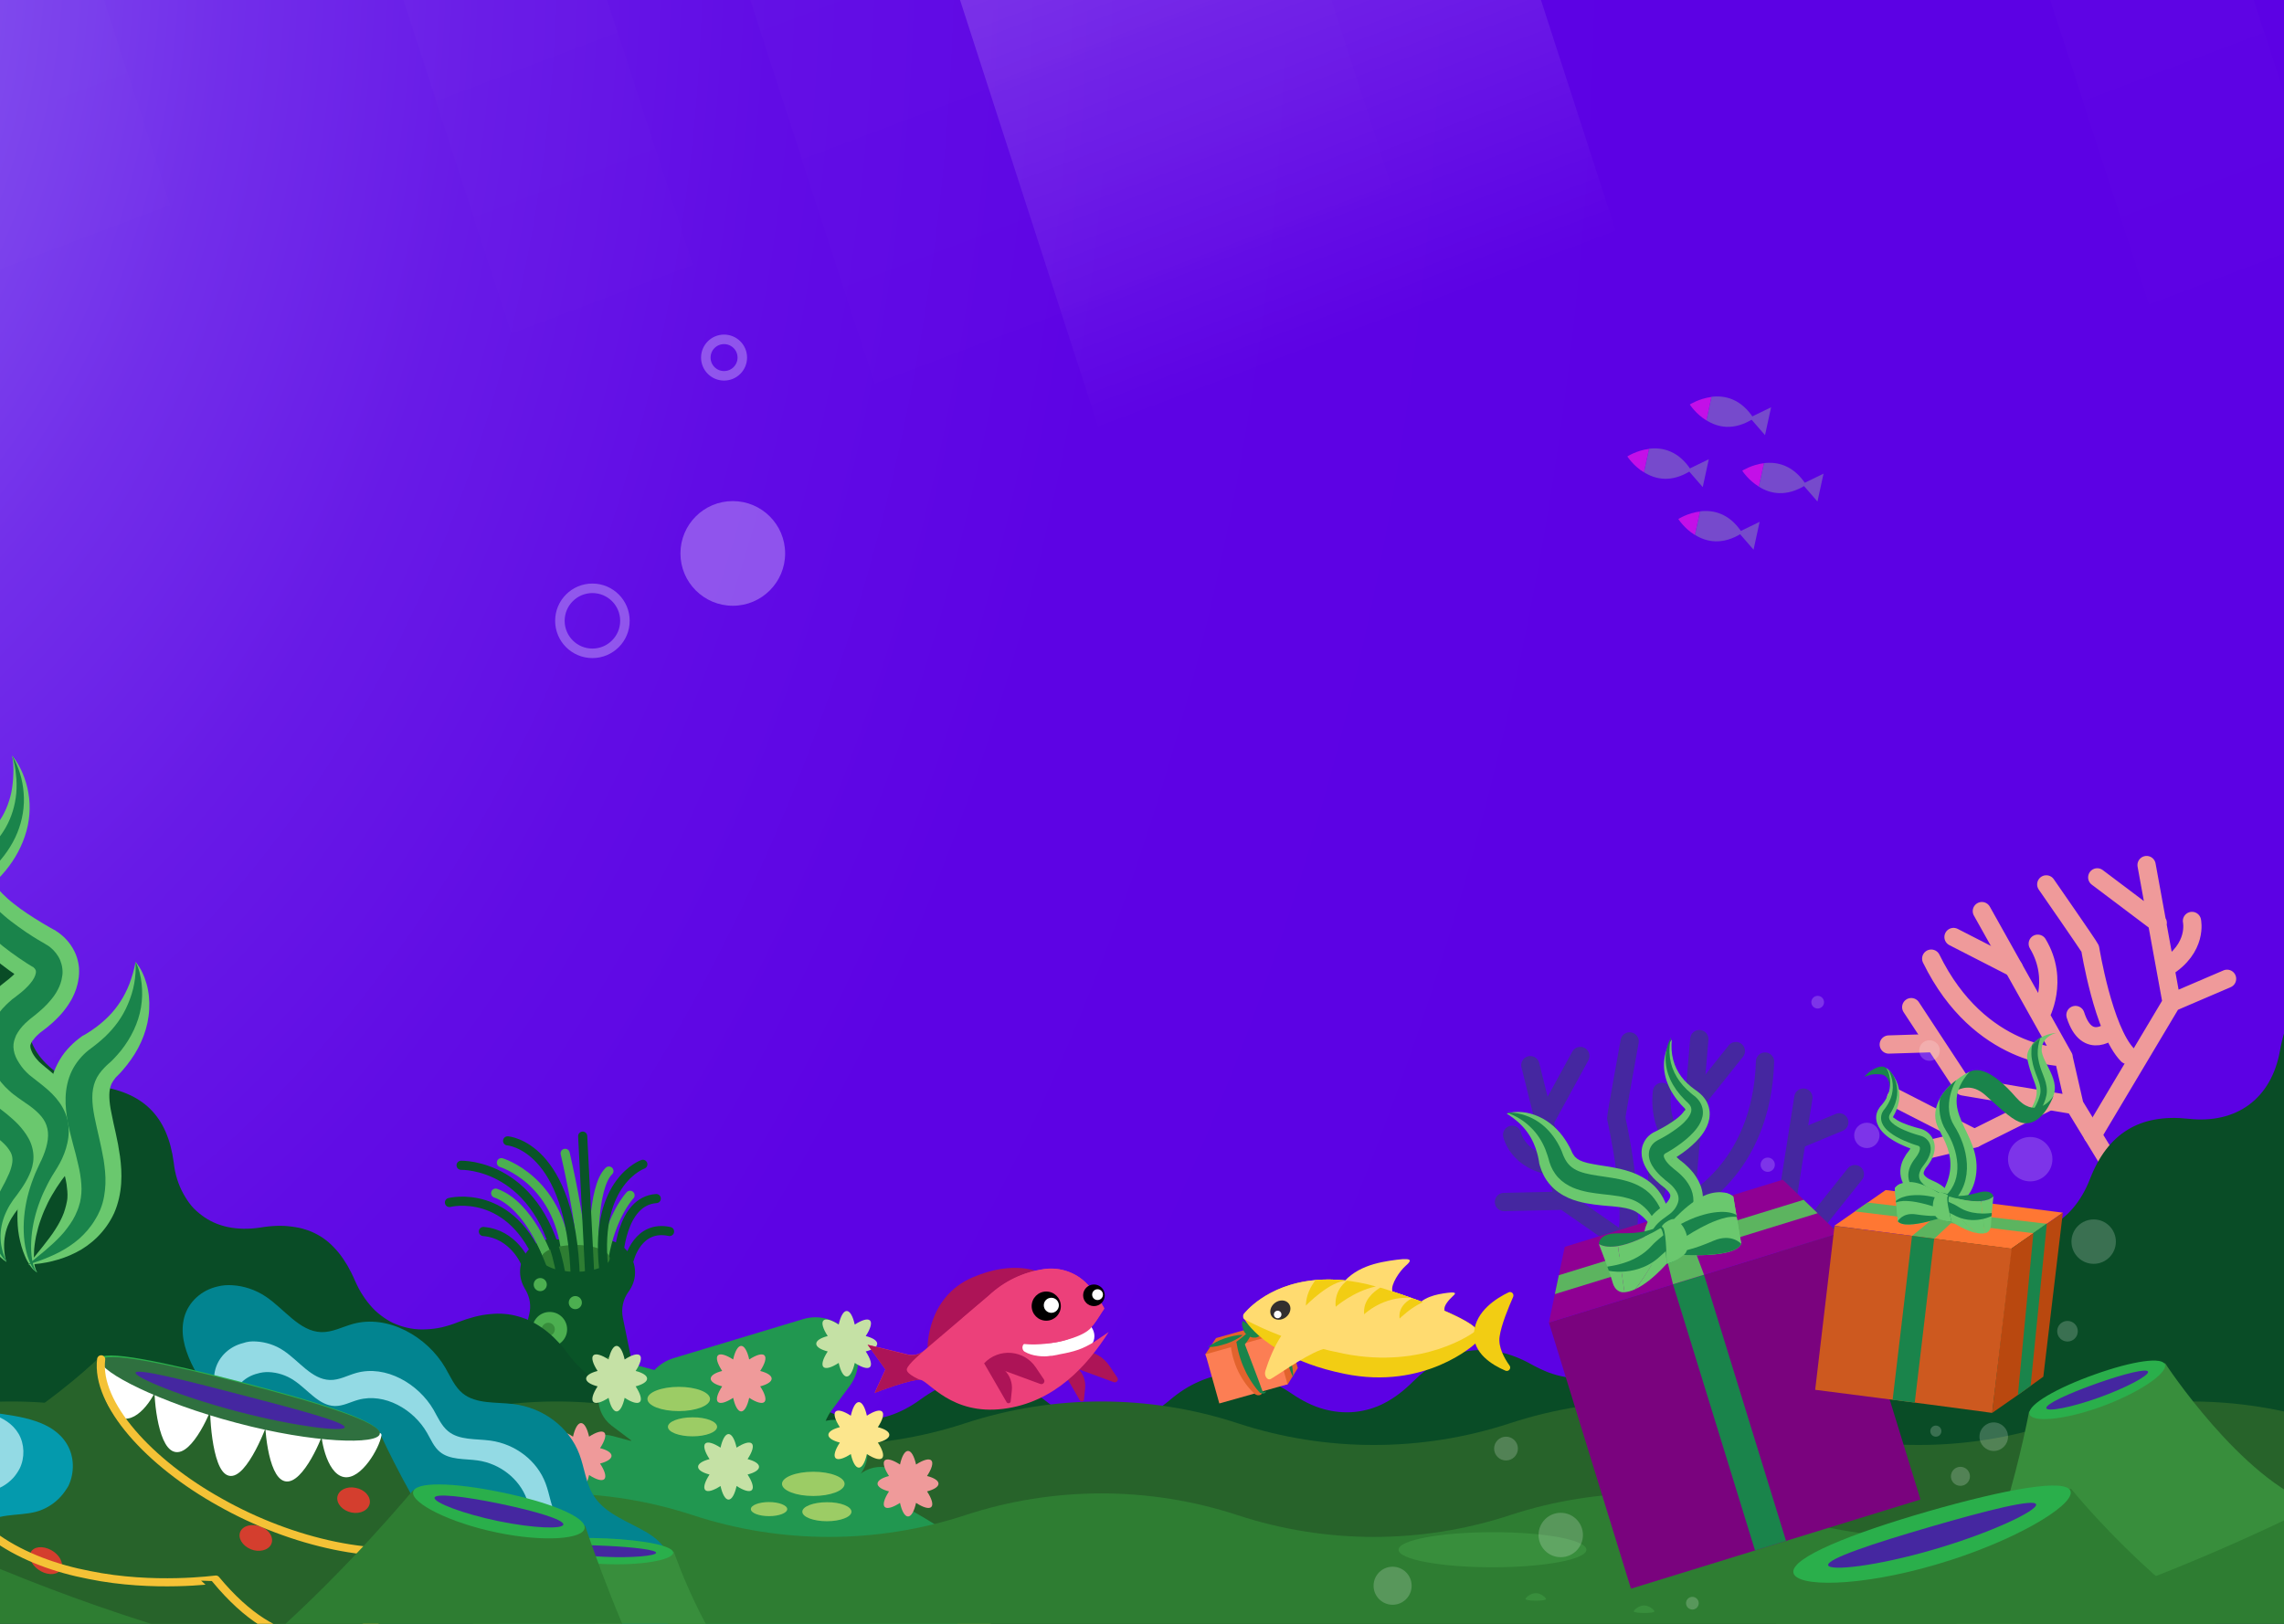 <svg width="1440" height="1024" fill="none" xmlns="http://www.w3.org/2000/svg"><rect width="100%" height="100%" fill="#333333" stroke="none"/><g clip-path="url(#clip0)"><path fill="#060606" d="M0 0h1440v1024H0z"/><path d="M1442.95-200.714H-328.359V1893.54H1442.95V-200.714z" fill="url(#paint0_radial)"/><path d="M1210.56 726.071l34.3-8.164 47.43-23.666" stroke="#EF9A9A" stroke-width="11.513" stroke-miterlimit="10" stroke-linecap="round" stroke-linejoin="round"/><path d="M1343.96 756.041l-36.07-59.113-70.05-11.781-32.86-50.018M1307.9 696.928l-6.93-30.279s-52.8.413-83.39-62.11M1301.07 666.649l-51.56-92.08M1284.75 595.135c13.95 23.252 1.65 45.264 1.65 45.264M1341.37 665.305c-15.29-15.605-23.56-67.07-23.56-67.07-.72-1.653-27.69-40.511-27.69-40.511M1308.52 640.089c7.44 23.253 23.04 9.198 23.04 9.198" stroke="#EF9A9A" stroke-width="11.513" stroke-miterlimit="10" stroke-linecap="round" stroke-linejoin="round"/><path d="M1319.37 715.737l49.8-83.502-15.81-86.705M1381.98 580.77s3.83 17.052-16.53 29.556M1217.17 657.864l-26.35.827M1195.37 692.588l49.49 25.319M1360.39 582.01l-38.13-28.729M1231.64 590.898l37.92 19.428M1369.17 632.235l34.93-14.985" stroke="#EF9A9A" stroke-width="11.513" stroke-miterlimit="10" stroke-linecap="round" stroke-linejoin="round"/><path d="M1169.43 777.226l-34.62 6.717-52.9-1.963" stroke="#4527A0" stroke-width="11.513" stroke-miterlimit="10" stroke-linecap="round" stroke-linejoin="round"/><path d="M1060.21 859.694l8.47-68.826 59-39.581 9.3-59.113" stroke="#4527A0" stroke-width="11.513" stroke-miterlimit="10" stroke-linecap="round" stroke-linejoin="round"/><path d="M1068.68 790.868l-6.2-30.383s48.26-21.393 50.32-91.046M1062.48 760.485l8.89-105.204M1047.81 688.557c-3.1 26.87 17.15 41.958 17.15 41.958M1024.56 783.943c7.54-20.565-5.58-78.851-5.58-78.851 0-1.86 8.47-48.364 8.47-48.364M1044.71 739.299c2.89 24.183-17.15 17.879-17.15 17.879" stroke="#4527A0" stroke-width="11.513" stroke-miterlimit="10" stroke-linecap="round" stroke-linejoin="round"/><path d="M1066 812.776l-79.88-55.598-21.286-85.466M953.363 715.633s3.617 17.156 27.28 20.049M1135.23 717.907l24.38-10.128M1169.43 740.436l-34.62 43.507M973.41 707.883l22.94-41.958M1094.41 662.825l-26.55 33.276M986.12 757.177l-37.923.827" stroke="#4527A0" stroke-width="11.513" stroke-miterlimit="10" stroke-linecap="round" stroke-linejoin="round"/><path d="M330.688 812.26l.827 1.447c2.583 4.547 3.41 9.921 2.17 14.984l-7.957 33.794c-2.48 10.644 3.72 21.495 14.26 24.595 6.097 1.757 13.743 3.101 23.146 3.101 8.68 0 15.81-1.137 21.39-2.687 10.436-2.894 16.946-13.435 14.776-24.079l-6.613-32.45c-1.137-5.684.103-11.678 3.617-16.432 10.746-14.571-1.137-34.93-19.117-32.76-4.03.517-8.163.724-12.296.724-4.65 0-9.197-.31-13.536-.93-16.947-2.377-29.243 15.708-20.667 30.693z" fill="#095427"/><path d="M345.258 792.831s-11.47-32.76-32.756-40.407M316.119 733.202s35.649 10.644 40.713 57.355M356.314 727.311s11.057 46.815 9.92 64.073M374.502 790.558s-1.447-41.648 9.403-52.086M397.234 753.767s-11.986 12.608-16.429 39.478" stroke="#4CAF50" stroke-width="5.757" stroke-miterlimit="10" stroke-linecap="round" stroke-linejoin="round"/><path d="M384.421 793.555c0 4.65-9.713 8.474-21.596 8.474-11.883 0-21.596-3.824-21.596-8.474 0-4.651 9.713-8.475 21.596-8.475 11.883 0 21.596 3.824 21.596 8.475z" fill="#2E7D32"/><path d="M290.699 734.855s50.633-1.653 63.032 69.241M320.045 719.457s40.196 2.584 42.676 86.602M283.363 758.314s39.266-10.024 58.279 40.511M367.371 716.46l4.547 89.599M405.294 734.235s-30.276 10.541-24.799 64.59M389.898 794.071s1.241-36.687 23.87-38.237M396.822 794.071s5.27-21.805 25.316-17.465M331.31 796.448s-7.336-18.292-26.556-19.842" stroke="#095427" stroke-width="5.757" stroke-miterlimit="10" stroke-linecap="round" stroke-linejoin="round"/><path d="M393.514 861.865c0 3.72-3.1 6.82-6.819 6.82-3.72 0-6.82-3.1-6.82-6.82 0-3.721 3.1-6.821 6.82-6.821 3.823 0 6.819 2.997 6.819 6.821zM379.875 881.81c2.283 0 4.134-1.851 4.134-4.134 0-2.283-1.851-4.134-4.134-4.134-2.282 0-4.133 1.851-4.133 4.134 0 2.283 1.851 4.134 4.133 4.134zM336.475 876.953c2.283 0 4.133-1.851 4.133-4.134 0-2.283-1.85-4.134-4.133-4.134s-4.133 1.851-4.133 4.134c0 2.283 1.85 4.134 4.133 4.134z" fill="#2E7D32"/><path d="M340.61 814.223c2.282 0 4.133-1.85 4.133-4.134 0-2.283-1.851-4.133-4.133-4.133-2.283 0-4.133 1.85-4.133 4.133 0 2.284 1.85 4.134 4.133 4.134zM362.721 825.591c2.283 0 4.133-1.851 4.133-4.134 0-2.283-1.85-4.134-4.133-4.134s-4.133 1.851-4.133 4.134c0 2.283 1.85 4.134 4.133 4.134zM357.555 838.302c0 5.994-4.857 10.955-10.953 10.955-6.097 0-10.954-4.857-10.954-10.955 0-6.097 4.857-10.954 10.954-10.954 6.096 0 10.953 4.96 10.953 10.954z" fill="#4CAF50"/><path d="M349.805 838.302c0 2.274-1.86 4.134-4.133 4.134-2.273 0-4.133-1.86-4.133-4.134 0-2.273 1.86-4.134 4.133-4.134 2.377 0 4.133 1.861 4.133 4.134z" fill="#388E3C"/><path d="M162.465 975.233l9.92 17.051s-14.259 49.916 0 72.756c22.217 35.65-50.219 72.96-16.119 111.51 0 0 21.183-115.23-19.427-131.25l-5.683-10.85M187.576 999.828l-18.703 8.162M185.198 1020.19c-1.447.51-18.6 5.16-18.6 5.16M167.012 1020.19l-13.742-12.2" stroke="#26C6DA" stroke-width="5.757" stroke-miterlimit="10" stroke-linecap="round" stroke-linejoin="round"/><path d="M1573.53 505.958c-3.51 1.137-6.71 2.377-9.71 3.823-3 1.447-5.79 2.894-8.37 4.651-4.96 3.41-9.09 7.337-12.19 11.988-.83 1.137-1.45 2.377-2.17 3.617-.73 1.24-1.35 2.48-1.86 3.824-1.14 2.686-1.97 5.477-2.59 8.474-.62 2.997-1.13 6.097-1.24 9.507-.2 3.307-.1 6.924.11 10.645.93 14.881-2.79 27.489-10.85 36.48-1.97 2.274-4.24 4.34-6.62 6.201-2.48 1.756-5.26 3.41-8.16 4.753-5.78 2.687-12.71 4.341-20.15 4.961-1.86.103-3.72.413-5.47.62-1.76.207-3.52.517-5.17.93-3.41.723-6.51 1.654-9.4 2.79-2.9 1.137-5.79 2.377-8.27 3.927-2.58 1.551-4.86 3.307-7.03 5.271-2.17 1.963-4.13 4.134-5.99 6.511-1.76 2.377-3.31 5.063-4.75 7.854-1.45 2.79-2.69 5.89-3.72 9.197-.52 1.654-.93 3.411-1.35 5.167-.41 1.757-.82 3.514-1.13 5.478-5.38 30.073-27.18 46.298-57.77 42.887-30.48-3.307-50.83 9.095-61.99 37.927-11.16 28.833-35.55 41.028-65.52 32.76-3.72-1.033-7.33-1.757-10.85-2.273-3.51-.517-6.92-.724-10.23-.62-3.3.103-6.4.413-9.5 1.033-3.1.62-6 1.447-8.89 2.584-5.58 2.377-10.95 5.684-15.81 10.127-4.86 4.444-9.2 10.128-13.23 16.949-1.03 1.653-1.96 3.307-3.1 4.857-1.03 1.55-2.17 2.997-3.3 4.34-2.28 2.791-4.76 5.167-7.34 7.441-5.16 4.34-10.74 7.647-16.84 9.714-1.55.517-3.1.93-4.65 1.24-1.55.31-3.2.517-4.75.724-3.21.31-6.51.413-9.92.103-6.72-.516-13.75-2.17-20.98-5.167-7.23-3.1-14.16-5.064-20.87-5.787-3.31-.414-6.62-.414-9.72-.207-3.2.207-6.2.827-9.3 1.55-6.09 1.447-11.88 4.134-17.36 8.061-2.68 1.964-5.37 4.237-7.95 6.717-1.24 1.241-2.59 2.584-3.83 4.031-1.24 1.343-2.48 2.79-3.72 4.34-4.85 6.097-10.23 11.058-15.91 14.882-5.68 3.72-11.78 6.407-18.08 7.544-6.305 1.24-12.919 1.137-19.635-.104-3.41-.62-6.717-1.55-10.127-2.79-3.41-1.343-6.923-2.997-10.333-4.857-6.923-3.927-13.639-6.511-20.252-7.957-3.307-.724-6.51-1.137-9.817-1.241-3.203-.206-6.407 0-9.61.414-12.606 1.757-24.489 8.577-35.649 19.635-5.58 5.581-11.47 10.024-17.567 13.228-1.55.827-3.099 1.55-4.649 2.17-1.55.62-3.1 1.137-4.754 1.654-3.203.93-6.406 1.55-9.609 1.86-6.51.62-13.124 0-19.737-1.86-6.613-1.86-13.33-5.167-19.943-9.715-6.613-4.443-13.123-7.75-19.633-9.714-6.51-2.067-13.019-2.997-19.529-2.687-6.407.31-12.813 1.964-19.117 4.754-6.303 2.687-12.503 6.614-18.599 11.781-6.097 5.167-12.4 9.094-18.807 11.781-6.406 2.584-13.019 3.927-19.529 4.031-3.307.103-6.613-.207-9.817-.724-3.306-.516-6.51-1.446-9.816-2.687-6.51-2.48-13.02-6.2-19.22-11.161-6.51-5.167-13.123-8.887-19.736-11.471-3.307-1.24-6.613-2.17-10.023-2.79-3.307-.62-6.717-.93-10.023-.93-6.717-.31-13.433.62-20.15 2.893-6.716 2.274-13.433 5.788-20.046 10.645-25.627 18.705-53.319 16.845-75.846-5.271-22.526-22.012-47.429-25.215-74.295-9.404-6.716 4.031-13.433 6.511-20.046 7.958-6.613 1.343-13.02 1.343-19.22.206-12.4-2.48-23.766-9.921-32.859-22.425-2.273-3.101-4.65-5.891-7.13-8.371-2.377-2.584-4.96-4.754-7.543-6.717-1.24-.931-2.583-1.861-3.927-2.687-1.343-.827-2.686-1.654-4.03-2.274-2.686-1.447-5.476-2.48-8.369-3.307-2.894-.827-5.787-1.447-8.784-1.653-2.996-.311-6.199-.207-9.299.103-6.304.517-13.124 2.377-20.15 5.064-3.513 1.447-7.027 2.48-10.437 3.307-3.41.723-6.716 1.136-10.023 1.24-6.51.31-12.606-.827-18.289-3.101-2.894-1.033-5.477-2.583-8.06-4.34-2.48-1.757-4.96-3.72-7.13-6.097-2.17-2.377-4.237-4.961-6.097-7.854-.93-1.447-1.86-2.894-2.686-4.547-.827-1.654-1.653-3.307-2.377-4.961-1.446-3.41-3.1-6.614-4.753-9.508-1.757-2.893-3.513-5.58-5.477-7.957-3.926-4.754-8.163-8.578-13.123-11.264-2.48-1.344-4.96-2.481-7.75-3.307-2.686-.931-5.579-1.447-8.679-1.861-5.994-.826-12.607-.62-19.943.62-14.57 2.171-27.383-.516-36.786-7.75-1.24-.93-2.377-1.861-3.41-2.791-1.137-1.033-2.17-2.067-3.1-3.203-1.964-2.377-3.617-4.961-5.167-7.751-1.55-2.79-2.79-5.787-3.823-8.991-1.033-3.204-1.757-6.821-2.17-10.541-3.927-29.556-19.53-44.748-49.392-48.365-7.44-.93-14.053-2.997-19.84-5.787-1.447-.723-2.893-1.447-4.133-2.377-1.343-.827-2.583-1.757-3.72-2.79-2.377-1.964-4.547-4.134-6.51-6.511-3.927-4.65-6.51-10.334-8.267-16.638-.827-3.101-1.446-6.407-1.653-9.921-.207-3.514-.207-7.131.207-10.955 2.687-30.279-9.713-49.708-38.543-60.146-7.13-2.686-13.433-6.097-18.496-10.231-5.063-4.237-9.093-9.197-11.987-14.778-2.79-5.58-4.546-11.781-5.063-18.395-.517-6.717.206-13.848 2.17-21.392 1.963-7.544 2.893-14.675 2.583-21.185-.103-3.307-.516-6.511-1.137-9.611-.62-3.101-1.653-6.098-2.79-8.991-.62-1.447-1.343-2.791-2.067-4.237-.723-1.344-1.55-2.791-2.48-4.031-1.757-2.687-3.823-5.167-6.096-7.647-4.65-4.754-10.333-9.301-17.256-13.125-27.383-15.708-36.889-41.854-26.246-72.134 5.27-15.088 5.89-29.143 1.757-41.75-4.134-12.608-12.917-23.769-26.246-33.07l-20.563-14.469L-176.796 260-332 308.778c14.983 48.262 30.276 97.763 47.842 147.885 17.67 50.122 37.716 100.76 61.999 150.778l9.3 18.705c3.203 6.201 6.51 12.402 9.713 18.602.827 1.55 1.653 3.101 2.48 4.651l2.583 4.65 5.167 9.301c3.41 6.201 7.026 12.298 10.643 18.395 14.466 24.389 30.07 48.365 47.119 71.514 17.05 23.149 35.34 45.678 54.869 67.277l7.44 8.061c2.48 2.686 4.96 5.373 7.543 7.957l15.397 15.605 16.016 15.191c1.343 1.241 2.687 2.584 4.03 3.721l4.133 3.617 8.267 7.337c2.79 2.377 5.477 4.857 8.37 7.234l8.577 7.028c5.787 4.65 11.47 9.404 17.463 13.744l8.887 6.718 4.443 3.307 2.273 1.653 2.273 1.55 18.393 12.711c1.55 1.034 3.1 2.067 4.65 3.101l4.753 2.997 9.403 5.994c6.303 4.03 12.71 7.75 19.116 11.471 3.203 1.86 6.406 3.72 9.713 5.477l9.713 5.374c3.307 1.757 6.51 3.41 9.817 5.064 3.306 1.653 6.51 3.41 9.816 5.064 52.699 26.148 107.155 45.678 161.61 60.038 27.28 7.24 54.559 13.34 81.839 18.4 27.279 5.06 54.456 9.09 81.528 12.4 54.146 6.51 107.878 10.02 161.094 11.37 6.613.1 13.33.21 19.943.31l9.92.1h9.92l19.839-.1h9.92l9.92-.21c26.453-.41 53.009-1.34 79.462-2.69 53.112-2.79 106.328-7.54 159.44-14.67 53.216-7.13 106.324-16.74 159.234-29.35 52.8-12.61 105.4-28.11 156.96-47.124l19.32-7.441 9.61-3.72 4.86-1.861 4.86-1.963c12.81-5.271 25.62-10.748 38.33-16.432 25.32-11.471 50.32-23.769 74.81-37.203 49.09-26.766 96.31-57.356 140.95-92.493 22.32-17.568 43.91-36.17 64.68-56.012 20.77-19.842 40.72-40.821 59.42-63.246 37.51-44.645 70.57-94.353 96.41-148.815l-146.84-70.067c-3.61 1.55-7.23 3.1-10.85 4.547-3.61 1.447-7.13 2.894-10.74 4.34-7.86 2.377-14.88 5.064-22.12 7.338z" fill="#094C26"/><path d="M1810.7 897.518c-55.69-18.292-116.04-18.292-171.73 0-55.7 18.292-116.04 18.292-171.74 0-55.69-18.292-116.04-18.292-171.74 0-55.69 18.292-116.04 18.292-171.73 0-55.7-18.292-116.04-18.292-171.739 0-55.695 18.292-116.041 18.292-171.736 0-55.696-18.292-116.041-18.292-171.737 0s-116.041 18.292-171.737 0-116.041-18.292-171.737 0c-55.695 18.292-116.041 18.292-171.736 0-55.696-18.292-116.041-18.292-171.737 0-55.696 18.292-116.041 18.292-171.737 0-12.4-4.03-25.109-7.234-37.819-9.507v192.429l2184.635-4.34V925.731l-85.98-28.213z" fill="#27632A"/><path d="M483.103 919.014l31-20.152c11.883-7.751 27.899-1.861 31.929 11.677 1.86 6.201.827 12.918-2.997 18.292l-19.736 28.213c-6.716 9.611-20.149 11.988-29.759 5.064l-11.264-8.061c-12.089-8.681-11.779-26.869.827-35.033z" fill="#219750"/><path d="M512.759 948.673l30.999-20.152c11.883-7.751 27.9-1.86 31.93 11.678 1.86 6.201.826 12.918-2.997 18.292l-19.736 28.213c-6.717 9.611-20.15 11.987-29.76 5.063l-11.263-8.06c-12.09-8.681-11.677-26.87.827-35.034zM397.442 965.312l-29.553-22.323c-11.263-8.577-11.16-25.526.207-34 5.27-3.823 11.883-5.167 18.186-3.41l33.273 8.991c11.366 3.1 18.083 14.881 14.88 26.249l-3.72 13.331c-4.03 14.365-21.39 20.256-33.273 11.162z" fill="#219750"/><path d="M335.444 1014.92l-29.553-22.326c-11.263-8.577-11.16-25.526.207-34 5.27-3.824 11.883-5.167 18.186-3.41l33.273 8.991c11.366 3.1 18.083 14.881 14.88 26.249l-3.72 13.336c-4.03 14.36-21.39 20.15-33.273 11.16z" fill="#7CB342"/><path d="M327.383 1048.5l-34.823-12.6c-13.329-4.86-18.289-21.09-9.816-32.56 3.823-5.269 9.92-8.369 16.326-8.679l34.41-1.24c11.779-.413 21.596 8.889 22.009 20.669l.414 13.85c.31 14.98-14.467 25.63-28.52 20.56zM576.618 1050.78l34.822-12.61c13.33-4.86 18.29-21.08 9.817-32.55-3.823-5.28-9.92-8.375-16.326-8.685l-34.41-1.24c-11.78-.414-21.596 8.885-22.009 20.665l-.414 13.85c-.413 14.99 14.363 25.63 28.52 20.57z" fill="#7CB342"/><path d="M415.215 921.39l-29.553-22.322c-11.263-8.577-11.159-25.526.207-34 5.27-3.824 11.883-5.167 18.186-3.41l33.273 8.991c11.367 3.1 18.083 14.881 14.88 26.249l-3.72 13.331c-4.03 14.365-21.286 20.256-33.273 11.161z" fill="#219750"/><path d="M506.25 831.895l-81.632 24.596c-9.093 2.79-16.119 10.024-18.393 19.325l-10.643 41.957c-1.86 7.338-6.716 13.538-13.329 17.155l-56.833 31.004c-7.026 3.823-12.09 10.644-13.64 18.498-4.34 21.81-12.193 72.44-8.679 72.44h302.037c2.894 0-6.716-85.668-9.61-90.938-1.756-3.307-36.682-22.426-62.515-36.274-14.57-7.854-18.806-26.766-8.887-39.994l11.574-15.605c7.439-10.024 7.129-23.769-.827-33.38-6.923-8.577-18.186-11.988-28.623-8.784z" fill="#219750"/><path d="M392.998 958.181c0 4.237-8.887 7.647-19.736 7.647-10.954 0-19.737-3.41-19.737-7.647s8.887-7.648 19.737-7.648c10.849 0 19.736 3.411 19.736 7.648zM397.337 975.646c0 3.307-6.923 5.994-15.499 5.994-8.577 0-15.5-2.687-15.5-5.994s6.923-5.994 15.5-5.994c8.576 0 15.499 2.687 15.499 5.994zM345.362 978.54c6.335 0 11.47-1.99 11.47-4.444 0-2.455-5.135-4.444-11.47-4.444-6.334 0-11.469 1.989-11.469 4.444 0 2.454 5.135 4.444 11.469 4.444zM532.496 935.755c0 4.237-8.887 7.648-19.736 7.648-10.954 0-19.737-3.411-19.737-7.648s8.887-7.647 19.737-7.647c10.849 0 19.736 3.41 19.736 7.647zM536.835 953.324c0 3.307-6.923 5.994-15.499 5.994-8.577 0-15.5-2.687-15.5-5.994s6.923-5.994 15.5-5.994c8.576-.104 15.499 2.687 15.499 5.994zM496.33 951.67c0 2.48-5.167 4.444-11.47 4.444-6.303 0-11.469-1.964-11.469-4.444s5.166-4.444 11.469-4.444c6.303 0 11.47 2.067 11.47 4.444zM447.66 882.223c0 4.237-8.886 7.648-19.736 7.648-10.953 0-19.736-3.411-19.736-7.648s8.886-7.647 19.736-7.647c10.953 0 19.736 3.41 19.736 7.647zM452.103 899.792c0 3.307-6.923 5.994-15.5 5.994-8.576 0-15.499-2.687-15.499-5.994s6.923-5.994 15.499-5.994c8.473-.104 15.5 2.583 15.5 5.994z" fill="#9CCC65"/><path d="M486.514 869.409c0-1.964-2.79-3.721-7.234-4.857 2.997-4.548 4.134-8.371 2.687-9.818-1.446-1.447-5.166-.31-9.61 2.583-1.136-5.167-2.997-8.577-5.063-8.577-2.067 0-3.927 3.41-5.063 8.577-4.444-2.893-8.164-4.03-9.61-2.583-1.447 1.447-.31 5.27 2.686 9.818-4.443 1.136-7.233 2.893-7.233 4.857 0 1.963 2.79 3.72 7.233 4.857-2.996 4.547-4.133 8.371-2.686 9.818 1.446 1.446 5.166.31 9.61-2.584 1.136 5.167 2.996 8.578 5.063 8.578 2.066 0 3.927-3.411 5.063-8.578 4.444 2.894 8.164 4.03 9.61 2.584 1.447-1.447.31-5.271-2.687-9.818 4.34-1.137 7.234-2.894 7.234-4.857zM385.558 918.084c0-1.964-2.79-3.721-7.233-4.858 2.997-4.547 4.133-8.37 2.687-9.817-1.447-1.447-5.167-.31-9.61 2.583-1.137-5.167-2.997-8.577-5.063-8.577-2.067 0-3.927 3.41-5.064 8.577-4.443-2.893-8.163-4.03-9.609-2.583-1.447 1.447-.31 5.27 2.686 9.817-4.443 1.137-7.233 2.894-7.233 4.858 0 1.963 2.79 3.72 7.233 4.857-2.996 4.547-4.133 8.37-2.686 9.817 1.446 1.447 5.166.31 9.609-2.583 1.137 5.167 2.997 8.577 5.064 8.577 2.066 0 3.926-3.41 5.063-8.577 4.443 2.893 8.163 4.03 9.61 2.583 1.446-1.447.31-5.27-2.687-9.817 4.34-1.137 7.233-2.894 7.233-4.857z" fill="#EF9A9A"/><path d="M407.982 869.409c0-1.964-2.79-3.721-7.233-4.857 2.997-4.548 4.133-8.371 2.687-9.818-1.447-1.447-5.167-.31-9.61 2.583-1.137-5.167-2.997-8.577-5.064-8.577-2.066 0-3.926 3.41-5.063 8.577-4.443-2.893-8.163-4.03-9.61-2.583-1.446 1.447-.309 5.27 2.687 9.818-4.443 1.136-7.233 2.893-7.233 4.857 0 1.963 2.79 3.72 7.233 4.857-2.996 4.547-4.133 8.371-2.687 9.818 1.447 1.446 5.167.31 9.61-2.584 1.137 5.167 2.997 8.578 5.063 8.578 2.067 0 3.927-3.411 5.064-8.578 4.443 2.894 8.163 4.03 9.61 2.584 1.446-1.447.31-5.271-2.687-9.818 4.34-1.137 7.233-2.894 7.233-4.857zM302.273 1010.58c0-1.97-2.79-3.72-7.233-4.86 2.997-4.55 4.133-8.372 2.687-9.819-1.447-1.447-5.167-.31-9.61 2.584-1.137-5.167-2.997-8.578-5.063-8.578-2.067 0-3.927 3.411-5.064 8.578-4.443-2.894-8.163-4.031-9.61-2.584-1.446 1.447-.309 5.269 2.687 9.819-4.443 1.14-7.233 2.89-7.233 4.86 0 1.96 2.79 3.72 7.233 4.85-2.996 4.55-4.133 8.37-2.687 9.82 1.447 1.45 5.167.31 9.61-2.58 1.137 5.16 2.997 8.57 5.064 8.57 2.066 0 3.926-3.41 5.063-8.57 4.443 2.89 8.163 4.03 9.61 2.58 1.446-1.45.31-5.27-2.687-9.82 4.443-1.13 7.233-2.89 7.233-4.85zM553.059 847.396c0-1.963-2.79-3.72-7.234-4.857 2.997-4.547 4.134-8.37 2.687-9.817-1.447-1.447-5.167-.31-9.61 2.583-1.136-5.167-2.996-8.577-5.063-8.577-2.067 0-3.927 3.41-5.063 8.577-4.444-2.893-8.163-4.03-9.61-2.583-1.447 1.447-.31 5.27 2.686 9.817-4.443 1.137-7.233 2.894-7.233 4.857 0 1.964 2.79 3.721 7.233 4.858-2.996 4.547-4.133 8.37-2.686 9.817 1.447 1.447 5.166.31 9.61-2.583 1.136 5.167 2.996 8.577 5.063 8.577 2.067 0 3.927-3.41 5.063-8.577 4.443 2.893 8.163 4.03 9.61 2.583 1.447-1.447.31-5.27-2.687-9.817 4.444-1.137 7.234-2.894 7.234-4.858z" fill="#C5E1A5"/><path d="M560.705 904.856c0-1.964-2.79-3.721-7.233-4.858 2.996-4.547 4.133-8.37 2.686-9.817-1.447-1.447-5.166-.31-9.61 2.583-1.136-5.167-2.996-8.577-5.063-8.577-2.067 0-3.926 3.41-5.063 8.577-4.443-2.893-8.163-4.03-9.61-2.583-1.447 1.447-.31 5.27 2.687 9.817-4.443 1.137-7.233 2.894-7.233 4.858 0 1.963 2.79 3.72 7.233 4.857-2.997 4.547-4.134 8.371-2.687 9.817 1.447 1.447 5.167.31 9.61-2.583 1.137 5.167 2.996 8.577 5.063 8.577 2.067 0 3.927-3.41 5.063-8.577 4.444 2.893 8.163 4.03 9.61 2.583 1.447-1.446.31-5.27-2.686-9.817 4.443-1.137 7.233-2.894 7.233-4.857zM321.595 960.351c0-1.963-2.789-3.72-7.233-4.857 2.997-4.547 4.134-8.371 2.687-9.818-1.447-1.447-5.167-.31-9.61 2.584-1.137-5.167-2.996-8.578-5.063-8.578-2.067 0-3.927 3.411-5.063 8.578-4.444-2.894-8.163-4.031-9.61-2.584-1.447 1.447-.31 5.271 2.686 9.818-4.443 1.137-7.233 2.894-7.233 4.857 0 1.964 2.79 3.72 7.233 4.857-2.996 4.547-4.133 8.371-2.686 9.818 1.447 1.447 5.166.31 9.61-2.584 1.136 5.167 2.996 8.578 5.063 8.578 2.067 0 3.926-3.411 5.063-8.578 4.443 2.894 8.163 4.031 9.61 2.584 1.447-1.447.31-5.271-2.687-9.818 4.34-1.137 7.233-2.893 7.233-4.857z" fill="#FCE68D"/><path d="M591.705 935.652c0-1.964-2.79-3.72-7.233-4.857 2.996-4.547 4.133-8.371 2.686-9.818-1.447-1.447-5.166-.31-9.61 2.584-1.136-5.167-2.996-8.578-5.063-8.578-2.067 0-3.926 3.411-5.063 8.578-4.443-2.894-8.163-4.031-9.61-2.584-1.447 1.447-.31 5.271 2.687 9.818-4.443 1.137-7.233 2.893-7.233 4.857 0 1.964 2.79 3.72 7.233 4.857-2.997 4.547-4.134 8.371-2.687 9.818 1.447 1.447 5.167.31 9.61-2.584 1.137 5.167 2.996 8.578 5.063 8.578 2.067 0 3.927-3.411 5.063-8.578 4.444 2.894 8.163 4.031 9.61 2.584 1.447-1.447.31-5.271-2.686-9.818 4.34-1.137 7.233-2.893 7.233-4.857z" fill="#EF9A9A"/><path d="M478.556 925.008c0-1.964-2.79-3.721-7.233-4.858 2.997-4.547 4.133-8.37 2.686-9.817-1.446-1.447-5.166-.31-9.609 2.583-1.137-5.167-2.997-8.577-5.063-8.577-2.067 0-3.927 3.41-5.064 8.577-4.443-2.893-8.163-4.03-9.609-2.583-1.447 1.447-.31 5.27 2.686 9.817-4.443 1.137-7.233 2.894-7.233 4.858 0 1.963 2.79 3.72 7.233 4.857-2.996 4.547-4.133 8.371-2.686 9.817 1.446 1.447 5.166.31 9.609-2.583 1.137 5.167 2.997 8.577 5.064 8.577 2.066 0 3.926-3.41 5.063-8.577 4.443 2.893 8.163 4.03 9.609 2.583 1.447-1.446.311-5.27-2.686-9.817 4.443-1.137 7.233-2.894 7.233-4.857zM616.092 984.947c0-1.964-2.79-3.72-7.234-4.857 2.997-4.547 4.134-8.371 2.687-9.818-1.447-1.447-5.167-.31-9.61 2.584-1.136-5.168-2.996-8.578-5.063-8.578-2.067 0-3.927 3.41-5.063 8.578-4.444-2.894-8.163-4.031-9.61-2.584-1.447 1.447-.31 5.271 2.687 9.818-4.444 1.137-7.234 2.893-7.234 4.857 0 1.963 2.79 3.72 7.234 4.857-2.997 4.547-4.134 8.371-2.687 9.818 1.447 1.448 5.166.31 9.61-2.584 1.136 5.172 2.996 8.582 5.063 8.582 2.067 0 3.927-3.41 5.063-8.582 4.443 2.894 8.163 4.032 9.61 2.584 1.447-1.447.31-5.271-2.687-9.818 4.444-1.137 7.234-2.894 7.234-4.857z" fill="#C5E1A5"/><path d="M452.104 978.953c0-1.964-2.79-3.72-7.234-4.857 2.997-4.547 4.134-8.371 2.687-9.818-1.447-1.447-5.167-.31-9.61 2.584-1.137-5.167-2.996-8.578-5.063-8.578-2.067 0-3.927 3.411-5.064 8.578-4.443-2.894-8.163-4.031-9.609-2.584-1.447 1.447-.31 5.271 2.686 9.818-4.443 1.137-7.233 2.893-7.233 4.857 0 1.963 2.79 3.72 7.233 4.857-2.996 4.547-4.133 8.371-2.686 9.818 1.446 1.446 5.166.31 9.609-2.584 1.137 5.167 2.997 8.578 5.064 8.578s3.926-3.411 5.063-8.578c4.443 2.894 8.163 4.03 9.61 2.584 1.447-1.447.31-5.271-2.687-9.818 4.444-1.137 7.234-2.894 7.234-4.857z" fill="#FCE68D"/><path d="M1810.7 955.494c-55.69-18.292-116.04-18.292-171.73 0-55.7 18.292-116.04 18.292-171.74 0-55.69-18.292-116.04-18.292-171.74 0-55.69 18.292-116.04 18.292-171.73 0-55.7-18.292-116.04-18.292-171.739 0-55.695 18.292-116.041 18.292-171.736 0-55.696-18.292-116.041-18.292-171.737 0s-116.041 18.292-171.737 0-116.041-18.292-171.737 0c-55.695 18.292-116.041 18.292-171.736 0-55.696-18.292-116.041-18.292-171.737 0-55.696 18.292-116.041 18.292-171.737 0-12.4-4.031-25.109-7.234-37.819-9.508v192.324l2184.635-4.34V983.603l-85.98-28.109z" fill="#2E7D32"/><path d="M1000.17 977.299c0 6.098-26.449 11.058-59.205 11.058-32.653 0-59.209-4.96-59.209-11.058 0-6.097 26.453-11.057 59.209-11.057 32.756-.104 59.205 4.857 59.205 11.057zM974.754 1008.41c0 .62-2.893 1.03-6.51 1.03-3.616 0-6.51-.52-6.51-1.03 0-.62 2.894-3.72 6.51-3.72 3.617 0 6.51 3.1 6.51 3.72zM1043.06 1016.16c0 .62-2.9 1.03-6.51 1.03-3.62 0-6.51-.52-6.51-1.03 0-.62 2.89-3.72 6.51-3.72 3.61 0 6.51 3.1 6.51 3.72zM1066 984.947c0 1.343-6.82 2.48-15.19 2.48s-15.19-1.137-15.19-2.48c0-1.344 6.82-8.784 15.19-8.784s15.19 7.44 15.19 8.784z" fill="#388E3C"/><path d="M146.553 810.503c7.233.413 14.673 2.893 20.976 7.131 11.78 7.854 21.183 21.908 34.926 22.425 7.026.207 13.33-3.307 20.046-5.167 22.113-6.097 46.809 7.957 58.279 27.696 3.306 5.684 5.89 11.988 10.953 16.122 8.473 6.82 20.976 5.374 31.929 6.717 18.807 2.274 35.236 14.571 41.643 31.726 3.203 8.475 4.03 18.086 8.783 25.733 6.2 10.128 17.773 14.985 28.21 20.462 6.406 3.307 12.606 7.027 16.636 12.918 4.03 5.891 7.44 12.608 8.783 19.945.827 4.649.827 9.719-.413 14.569-1.447 5.69-5.063 10.54-7.75 15.81-1.137 2.17-2.067 4.55-2.067 6.93-.103 4.03 2.48 7.23 5.477 9.51 6.716 5.06 14.053 8.37 19.529 14.77 9.094 10.55 13.124 26.15 6.407 41.44-3.72 8.38-10.54 16.64-18.91 20.47-7.956 3.61-16.533 4.03-24.489 2.89-21.39-3.2-38.543-16.64-56.316-28.52-23.662-15.92-49.289-29.77-74.088-45.68-24.593-15.81-48.463-34-67.889-56.942-19.943-23.563-35.133-50.742-51.666-77.198-5.58-8.991-11.263-17.982-17.463-26.663-12.296-17.465-26.969-38.03-21.906-56.942 2.687-9.714 10.85-17.052 20.873-19.325 2.997-.827 6.2-1.034 9.507-.827z" fill="#028490"/><path d="M169.492 865.275c5.373.207 10.953 1.963 15.603 5.064 8.783 5.684 15.809 16.018 25.936 16.328 5.27.103 9.92-2.584 14.88-3.927 16.533-4.547 34.822 5.994 43.296 20.772 2.48 4.237 4.34 8.991 8.163 12.091 6.303 5.167 15.603 4.237 23.766 5.374 13.95 1.964 26.246 11.471 31 24.389 2.376 6.408 2.996 13.538 6.509 19.429 4.65 7.647 13.227 11.678 21.08 16.018 4.753 2.687 9.403 5.581 12.4 10.128 2.996 4.547 5.58 9.609 6.613 15.189.62 3.52.62 7.24-.31 10.85-1.137 4.14-3.823 7.65-5.787 11.47-.826 1.66-1.549 3.31-1.549 5.07 0 3 1.859 5.48 4.029 7.23 5.064 3.93 10.437 6.72 14.57 11.68 6.717 8.16 9.817 19.95 4.857 31.11-2.79 6.09-7.957 11.98-14.157 14.57-5.993 2.48-12.399 2.48-18.289 1.34-15.913-3-28.83-13.43-41.953-22.63-17.67-12.3-36.683-22.94-55.076-35.03-18.289-11.99-36.062-25.43-50.529-42.478-14.879-17.362-26.142-37.514-38.439-56.943-4.133-6.614-8.37-13.228-13.02-19.532-9.196-12.814-20.149-27.799-16.326-41.854 1.963-7.337 8.06-12.918 15.5-14.778 2.376-.723 4.753-1.033 7.233-.93z" fill="#00B4C9"/><path d="M161.329 845.95c6.097.31 12.297 2.273 17.463 5.787 9.817 6.511 17.67 18.085 29.139 18.498 5.89.207 11.16-2.893 16.74-4.443 18.497-5.167 39.059 6.717 48.669 23.252 2.687 4.754 4.96 10.024 9.197 13.538 7.13 5.787 17.463 4.65 26.659 5.891 15.707 2.17 29.45 12.608 34.823 27.076 2.687 7.13 3.41 15.191 7.336 21.702 5.167 8.577 14.88 12.918 23.56 17.672 5.373 2.893 10.54 6.097 13.95 11.161 3.41 5.063 6.303 10.747 7.336 16.846.724 3.93.724 8.06-.413 12.19-1.24 4.65-4.237 8.68-6.51 13.02-.93 1.86-1.653 3.83-1.757 5.69 0 3.31 2.067 6.1 4.547 8.06 5.58 4.34 11.78 7.34 16.326 12.81 7.544 8.99 10.954 22.22 5.374 34.83-3.1 6.92-8.887 13.64-15.913 16.64-6.717 2.89-13.847 3-20.46 1.86-17.876-3.1-32.239-14.68-47.119-24.8-19.736-13.64-41.126-25.43-61.792-38.86-20.46-13.33-40.403-28.52-56.729-47.642-16.636-19.532-29.346-42.164-43.089-64.073-4.65-7.441-9.403-14.882-14.57-22.012-10.23-14.468-22.63-31.417-18.29-47.228 2.274-8.164 9.093-14.365 17.463-16.432 2.584-.93 5.374-1.24 8.06-1.033z" fill="#93DAE4"/><path d="M169.492 865.275c5.373.207 10.953 1.963 15.603 5.064 8.783 5.684 15.809 16.018 25.936 16.328 5.27.103 9.92-2.584 14.88-3.927 16.533-4.547 34.822 5.994 43.296 20.772 2.48 4.237 4.34 8.991 8.163 12.091 6.303 5.167 15.603 4.237 23.766 5.374 13.95 1.964 26.246 11.471 31 24.389 2.376 6.408 2.996 13.538 6.509 19.429 4.65 7.647 13.227 11.678 21.08 16.018 4.753 2.687 9.403 5.581 12.4 10.128 2.996 4.547 5.58 9.609 6.613 15.189.62 3.52.62 7.24-.31 10.85-1.137 4.14-3.823 7.65-5.787 11.47-.826 1.66-1.549 3.31-1.549 5.07 0 3 1.859 5.48 4.029 7.23 5.064 3.93 10.437 6.72 14.57 11.68 6.717 8.16 9.817 19.95 4.857 31.11-2.79 6.09-7.957 11.98-14.157 14.57-5.993 2.48-12.399 2.48-18.289 1.34-15.913-3-28.83-13.43-41.953-22.63-17.67-12.3-36.683-22.94-55.076-35.03-18.289-11.99-36.062-25.43-50.529-42.478-14.879-17.362-26.142-37.514-38.439-56.943-4.133-6.614-8.37-13.228-13.02-19.532-9.196-12.814-20.149-27.799-16.326-41.854 1.963-7.337 8.06-12.918 15.5-14.778 2.376-.723 4.753-1.033 7.233-.93z" fill="#028490"/><path d="M-118.492 932.965c83.492 18.085 181.14-76.681 181.14-77.094 58.175 20.255 117.178 35.653 176.076 46.194 0-.31 52.906 121.325 130.921 172.795-164.297-9.41-331.384-56.74-488.137-141.895z" fill="#27632A"/><path d="M238.104 903.409c-1.136 6.924-41.642 5.89-90.208-7.028-48.566-12.814-86.592-32.45-85.455-39.167 1.137-6.821 41.022 1.654 89.588 14.262 48.566 12.607 87.212 24.802 86.075 31.933z" fill="#2AAF4B"/><path d="M215.992 899.172c-.517 2.997-30.483-.31-66.959-9.921-36.476-9.611-65.305-21.806-64.892-24.699.517-2.997 30.173 4.547 66.649 14.054 36.476 9.508 65.718 17.569 65.202 20.566z" fill="#4527A0"/><path d="M243.787 1060.28c43.709-9.81 94.755-85.668 94.755-85.771 28.829 2.48 57.659 3.824 86.281 4.031 0-.104 23.353 69.34 60.139 96.73-79.565 4.03-160.473-.93-241.175-14.99z" fill="#388E3C"/><path d="M424.409 979.366c-.723 4.444-20.459 8.061-44.225 6.924-23.766-1.137-42.573-6.51-41.849-10.954.723-4.444 20.666-6.201 44.432-5.167 23.766 1.136 42.366 4.753 41.642 9.197z" fill="#2AAF4B"/><path d="M413.663 979.263c-.31 1.86-14.983 3.307-32.756 2.48-17.876-.827-32.136-3.514-31.826-5.477.31-1.86 15.087-2.274 32.86-1.447 17.876.827 32.032 2.584 31.722 4.444z" fill="#4527A0"/><path d="M239.447 904.236c-1.136 6.924-41.642 5.994-90.208-6.924-48.566-12.712-86.592-32.347-85.558-39.064 1.137-6.821 41.022 1.653 89.588 14.158 48.669 12.608 87.315 24.802 86.178 31.83z" fill="#2AAF4B"/><path d="M217.337 900.102c-.517 2.997-30.483-.31-66.959-9.818s-65.409-21.702-64.893-24.596c.517-2.997 30.173 4.444 66.649 13.952 36.476 9.404 65.719 17.361 65.203 20.462z" fill="#4527A0"/><path d="M98.917 870.752c-1.24 7.647-12.503 25.526-22.113 22.219-9.61-3.204-14.156-26.146-12.916-33.793 11.677 4.03 23.353 7.854 35.029 11.574z" fill="#fff" stroke="#fff" stroke-width="2.558" stroke-miterlimit="10" stroke-linejoin="round"/><path d="M134.05 881.086c-1.24 7.648-14.156 36.171-23.87 33.174-9.713-2.894-12.503-35.964-11.263-43.508 11.677 3.617 23.456 7.027 35.133 10.334zM203.903 898.138c-1.24 7.751 3.203 30.073 13.019 32.037 9.713 1.963 21.08-17.362 22.32-25.216-11.677-1.964-23.56-4.237-35.339-6.821z" fill="#fff" stroke="#fff" stroke-width="2.558" stroke-miterlimit="10" stroke-linejoin="round"/><path d="M168.667 890.078c-1.24 7.75 1.55 40.51 11.263 42.784 9.714 2.273 22.733-26.973 23.973-34.724-11.78-2.48-23.456-5.167-35.236-8.06z" fill="#fff" stroke="#fff" stroke-width="2.558" stroke-miterlimit="10" stroke-linejoin="round"/><path d="M169.287 890.284c-1.24 7.751-15.086 41.751-24.799 39.064-9.713-2.584-11.677-40.614-10.437-48.262 11.78 3.307 23.456 6.304 35.236 9.198z" fill="#fff" stroke="#fff" stroke-width="2.558" stroke-miterlimit="10" stroke-linejoin="round"/><path d="M40.226 913.433c-.723 4.237-5.787 5.891-11.367 3.824-5.58-2.17-9.507-7.234-8.783-11.471.723-4.134 5.787-5.788 11.263-3.721 5.683 2.067 9.61 7.131 8.887 11.368zM171.456 972.339c-.723 4.237-5.89 6.614-11.47 5.27-5.58-1.446-9.61-6.097-8.886-10.334.723-4.237 5.786-6.51 11.47-5.167 5.683 1.343 9.61 5.891 8.886 10.231zM233.145 947.95c-.723 4.34-5.89 7.027-11.47 5.89-5.683-1.136-9.61-5.58-8.99-9.817.724-4.341 5.89-6.924 11.47-5.787 5.684 1.033 9.61 5.374 8.99 9.714zM38.986 987.944c-.723 4.237-5.787 5.89-11.263 3.823-5.58-2.17-9.507-7.337-8.783-11.471.723-4.133 5.787-5.787 11.263-3.72 5.58 2.067 9.507 7.131 8.783 11.368z" fill="#D43E2E"/><path d="M239.447 904.236c-1.136 6.924-41.642 5.994-90.208-6.924-48.566-12.712-86.592-32.347-85.558-39.064 1.137-6.821 41.022 1.653 89.588 14.158 48.669 12.608 87.315 24.802 86.178 31.83z" fill="#2F703F"/><path d="M217.337 900.102c-.517 2.997-30.483-.31-66.959-9.818s-65.409-21.702-64.893-24.596c.517-2.997 30.173 4.444 66.649 13.952 36.476 9.404 65.719 17.361 65.203 20.462z" fill="#4527A0"/><path d="M63.785 857.214c-3.513 28.11 30.276 65.313 75.122 90.219 44.846 25.319 100.644 38.341 140.117 27.386.103-.207-63.136 117.501-142.907 21.289 0-.103-39.163 5.482-79.875-2.894-40.816-7.751-83.182-29.453-91.345-71.1" stroke="#F4C236" stroke-width="5.117" stroke-miterlimit="10" stroke-linecap="round"/><path d="M16.252 1115.68c42.986 3.3 104.055-38.14 154.377-83.2 50.322-44.64 90.002-93.108 89.898-92.798 36.166 9.301 72.436 16.845 108.395 22.529-.104-.206 61.895 190.359 138.567 231.389-161.507 11.88-329.627-14.06-491.237-77.92z" fill="#2E7D32"/><path d="M368.612 963.555c-.723 7.027-25.419 9.094-55.282 2.893-29.863-6.2-53.629-18.395-52.906-25.319.724-7.027 25.523-6.304 55.386-.103 29.966 6.097 53.526 15.398 52.802 22.529z" fill="#2AAF4B"/><path d="M355.179 961.385c-.31 2.997-18.703 2.48-41.125-2.171-22.423-4.65-40.403-11.678-40.093-14.675.31-2.996 18.703-.93 41.126 3.721 22.423 4.65 40.299 10.024 40.092 13.125z" fill="#4527A0"/><path d="M1221 1039.05c36.89-33.59 58.28-148.814 58.28-148.814 28.62-9.094 57.24-19.222 85.76-30.59 0 .104 48.16 73.684 94.86 89.496-78.63 39.064-158.82 69.038-238.9 89.908z" fill="#388E3C"/><path d="M1365.04 860.886c.93 5.684-17.46 17.982-41.02 26.457-23.66 8.474-43.61 9.817-44.54 4.133-.93-5.787 17.57-16.328 41.13-24.699 23.66-8.474 43.5-11.574 44.43-5.891z" fill="#2AAF4B"/><path d="M1354.3 865.124c.41 2.377-13.64 10.024-31.31 16.328-17.67 6.304-32.45 8.991-32.86 6.51-.42-2.48 13.64-9.094 31.41-15.398s32.45-9.921 32.76-7.44z" fill="#4527A0"/><path d="M1003.48 1220.26c75.85-45.26 126.99-230.766 126.99-230.456 58.39-12.195 116.98-29.143 175.25-51.052-.1.104 92.59 115.128 184.35 125.248-158.82 89.91-325.39 142-486.59 156.26z" fill="#2E7D32"/><path d="M1305.52 940.819c1.44 8.991-36.37 31.623-84.73 45.781-48.36 14.26-88.66 14.47-90.11 5.064-1.45-9.404 36.48-24.596 84.84-38.547 48.25-13.848 88.55-21.495 90-12.298z" fill="#2AAF4B"/><path d="M1283.72 948.776c.62 3.928-28.21 17.776-64.38 28.317-36.27 10.644-66.13 13.848-66.75 9.921-.62-4.031 28.21-13.642 64.48-24.183 36.16-10.541 66.03-17.982 66.65-14.055z" fill="#4527A0"/><path d="M818.246 862.725l-6.407 10.334-39.473 5.788-12.503-24.699 6.82-10.335 42.883-12.091 8.68 31.003z" fill="#E2632D"/><path d="M811.736 872.956l-42.986 12.091-8.68-31.003 42.986-12.091 8.68 31.003z" fill="#FC7E54"/><path d="M804.85 839.044c3.11-3.573 5.283-6.773 4.852-7.148-.43-.374-3.3 2.218-6.41 5.791-3.111 3.573-5.283 6.773-4.853 7.148.431.374 3.301-2.218 6.411-5.791z" fill="#C73A07"/><path d="M788.28 837.303c-.31 2.48-1.136 4.753-2.17 6.924-.516 1.136-1.136 2.17-1.756 3.203-.62 1.034-1.344 2.067-2.067 2.997l1.033-3.617c1.24 2.79 2.377 5.477 3.41 8.268 1.033 2.79 2.067 5.58 3.1 8.37.93 2.791 1.86 5.684 2.687 8.681.206.724.413 1.447.62 2.274.207.723.413 1.55.517 2.273 0 .414.103.931.516 1.241.207.206.413.31.723.31s.724-.104 1.034-.31c0 .413-.207.826-.62 1.24-.31.413-.93.62-1.55.723-1.24.103-2.377-.413-3.203-1.343-1.24-1.24-2.377-2.274-3.41-3.617-2.067-2.481-3.824-5.168-5.374-7.958-1.549-2.79-2.79-5.787-3.72-8.784-1.033-2.997-1.653-6.201-2.066-9.301l-.31-2.687 1.343-.93 5.373-3.72c1.964-1.551 3.824-2.894 5.89-4.237z" fill="#E2632D"/><path d="M790.553 836.992c-.31 1.137-.724 2.274-1.137 3.307-.413 1.034-1.033 2.171-1.55 3.101-1.137 2.067-2.583 3.927-4.133 5.787l.723-2.48 6.407 16.845c1.033 2.79 2.17 5.684 3.203 8.474.517 1.447 1.033 2.894 1.55 4.34.103.517.413 1.034.93 1.241.207.103.517.206.827.103.31 0 .62-.207.93-.517-.104.414-.31.827-.62 1.137-.31.31-.827.517-1.344.517-1.033 0-2.066-.517-2.686-1.344-1.137-1.24-2.067-2.377-2.997-3.72-1.86-2.584-3.513-5.271-4.96-8.061-2.79-5.581-4.857-11.678-5.89-17.878l-.31-1.654.93-.723c1.757-1.344 3.41-2.687 5.063-4.134l5.064-4.341zM793.033 840.816c3.513-.93 7.13-1.447 10.746-1.86.93-.103 2.067-.31 3.41.31.62.31 1.344.723 1.654 1.343.413.517.723 1.034.93 1.551.206.516.31.93.516 1.343l.414 1.24.826 2.584c1.033 3.41 1.963 6.924 2.583 10.541.62 3.514 1.137 7.131 1.241 10.851-1.55-3.307-2.79-6.717-3.927-10.128-1.137-3.41-2.273-6.82-3.307-10.231l-1.549-5.064c-.104-.31-.207-.62-.311-.826-.103-.207-.206-.31-.413-.414-.31-.206-1.033-.31-1.963-.31-3.617-.206-7.233-.413-10.85-.93z" fill="#1A844B"/><path d="M783.422 832.962c1.344.724 2.48 1.447 3.514 1.964 1.033.516 1.963.826 2.48.723.31 0 .413-.103.413-.31 0 0 .103-.103.103-.207l.104-.103h-.414c-.413.103-.826.31-1.033.517-.207.206-.31.31-.413.413-.104.103-.104.207-.104.31v.31s0-.207-.103-.62c-.103-.413-.31-1.033-.413-1.86-.31-1.757-.207-3.514.31-5.064.93-3.1 3.513-5.684 6.613-5.89-.31 2.996 0 4.96.516 6.613.31.827.62 1.447.93 1.964.207.31.414.827.724 1.447.31.723.516 1.653.62 2.79v1.033c0 .311-.104.724-.104 1.034-.103.723-.413 1.343-.723 1.963-.31.621-.827 1.344-1.447 1.861-.62.62-1.55 1.136-2.48 1.446-.206.104-.516.104-.723.207h-1.447c-.516 0-1.136-.103-1.653-.31-1.136-.31-2.066-.93-2.79-1.55-1.446-1.344-2.066-2.894-2.376-4.34-.62-1.447-.62-2.791-.104-4.341zM783.526 841.85c-1.55 1.343-3.307 2.377-4.96 3.203-1.757.93-3.514 1.654-5.373 2.274-1.86.62-3.721 1.137-5.581 1.55-1.963.413-3.823.62-5.889.62 1.55-1.343 3.306-2.377 4.96-3.204 1.756-.93 3.513-1.653 5.373-2.273 1.86-.62 3.72-1.137 5.58-1.55 1.86-.414 3.823-.724 5.89-.62z" fill="#1A844B"/><path d="M1268 787.5L1156.5 773l13-9.056 8-5.573 11.36-7.911 111.7 14.262-10.06 7.036-8.5 5.947-14 9.795z" fill="#F73"/><path d="M1205.5 779.372l14 1.821 25.21-23.602-11.21-1.091-28 22.872z" fill="#5CB45F"/><path d="M1169.5 763.944l8-5.573 113 13.387-8.5 5.947-112.5-13.761z" fill="#5CB45F"/><path d="M1288.26 868.169l-8.01 5.761-8.01 5.761L1256 891l12-103.5 8.14-5.695 4.07-2.847 4.07-2.847 4.07-2.847 4.07-2.848 8.14-5.694-12.3 103.447z" fill="#B9480F"/><path d="M1280.25 873.93l-8.01 5.761L1282 777.5l8.5-6-10.25 102.43z" fill="#1A844B"/><path fill="#7A037E" d="M976.553 833.978l182.534-56.234 51.715 167.867-182.534 56.234z"/><path fill="#1A844B" d="M1054.78 809.878l19.557-6.025 51.715 167.867-19.557 6.025z"/><path d="M986.535 786.291L1124 743.942l35.09 33.802-182.538 56.234 9.983-47.687z" fill="#8F0093"/><path d="M1137.16 756.618l4.38 4.225 4.39 4.226-165.634 51.026 1.248-5.96 1.248-5.961 154.368-47.556z" fill="#5CB45F"/><path d="M1044.64 768.39l14.73-4.538 14.97 40.001-19.56 6.025-10.14-41.488z" fill="#5CB45F"/><path d="M949.934 702.236c3.171-1.065 6.641-1.221 10.065-.891 3.425.33 6.881 1.32 10.205 2.834 6.673 2.967 12.443 8.244 16.544 14.454 1.056 1.564 1.963 3.142 2.845 4.782.472.833.819 1.616 1.204 2.487l.27.609.154.348c.038.087.115.261.115.261.14.199.217.373.357.571.434.746.917 1.366 1.361 1.9.469.471.962.879 1.416 1.201.909.643 2.056 1.235 3.716 1.812 1.66.576 3.774 1.113 6.294 1.522 2.5.472 5.23.893 8.25 1.35 1.5.229 3.05.544 4.62.797 1.6.34 3.21.68 4.95 1.069 3.37.816 6.93 1.918 10.55 3.618 3.61 1.7 7.26 4.06 10.34 7.134 5.84 6.025 8.8 13.662 9.42 20.601.37 3.525.23 6.854-.19 10.147-.42 3.292-1.18 6.375-2.22 9.572-1.8-2.794-3.38-5.64-4.89-8.249-1.59-2.633-3.07-5.155-4.69-7.303-1.61-2.209-3.27-4.082-4.99-5.618-.86-.768-1.77-1.411-2.61-2.029-.46-.322-.94-.581-1.33-.878l-.7-.42-.61-.308c-1.59-.764-3.36-1.24-5.34-1.728-2.08-.449-4.35-.761-6.94-.983-1.26-.13-2.64-.309-4.07-.364l-4.34-.399c-2.99-.307-6.24-.713-9.697-1.342-3.428-.691-7.21-1.593-11.163-3.353-3.89-1.736-8.079-4.379-11.338-8.1-1.623-1.786-3.061-3.86-4.136-5.935-1.074-2.076-1.912-4.202-2.497-6.231-.168-.497-.249-1.033-.417-1.53-.014-.15-.077-.175-.028-.3l-.053-.236-.042-.449c-.12-.622-.176-1.22-.32-1.78-.2-1.158-.526-2.365-.814-3.486-1.252-4.592-3.129-9.068-6.193-13.289-1.54-2.185-3.365-4.194-5.492-6.177-2.315-2.056-4.703-3.924-7.566-5.691z" fill="#6AC86E"/><path d="M950.122 701.76c3.096-.313 6.26.125 9.34.966 3.08.84 6.075 2.083 8.899 3.766 5.646 3.366 10.266 8.433 13.611 14.163.827 1.41 1.542 2.922 2.256 4.434.37.724.627 1.55.91 2.313l.435 1.112.384.875c.996 2.275 2.266 4.221 3.859 5.713 1.593 1.493 3.521 2.681 5.849 3.59 2.328.91 4.905 1.554 7.685 2.058 2.77.504 5.66.908 8.67 1.36 3.02.452 6.09.929 9.25 1.581 3.13.715 6.36 1.542 9.52 2.921 3.16 1.379 6.29 3.185 8.95 5.672.33.273.63.609.93.946l.88.921c.54.647 1.09 1.295 1.61 2.006 1.06 1.358 1.95 2.793 2.75 4.267.81 1.473 1.5 3.048 2.06 4.574.54 1.588 1.02 3.152 1.34 4.73.72 3.179 1.03 6.275 1.11 9.422.1 3.085-.01 6.158-.22 9.27-1.02-2.939-1.9-5.892-2.85-8.656-.99-2.851-2.03-5.577-3.27-8.163-.59-1.249-1.26-2.523-2.03-3.696-.71-1.148-1.49-2.321-2.31-3.368-.83-1.047-1.74-2.055-2.7-2.938-.47-.473-.96-.883-1.45-1.293l-.78-.595-.72-.571c-2.01-1.364-4.33-2.487-6.79-3.232-2.53-.77-5.19-1.375-7.95-1.729-2.8-.442-5.72-.782-8.72-1.084-2.97-.365-6.1-.716-9.28-1.305-3.15-.651-6.468-1.44-9.753-2.868-3.286-1.429-6.539-3.497-9.196-6.348-2.594-2.826-4.453-6.235-5.497-9.688l-.633-2.277c-.181-.651-.362-1.302-.606-1.977-.424-1.326-.874-2.589-1.386-3.877-2.073-5.088-5.022-9.792-9.08-13.698-4.173-4.168-9.228-7.375-15.077-9.297z" fill="#1A844B"/><path d="M1054.1 655.612c-.3 2.199-.33 4.36-.21 6.442.12 2.083.48 4.166.99 6.17 1.01 4.01 2.81 7.589 5.11 10.699 2.37 3.109 5.17 5.748 8.36 8.035.39.276.77.552 1.2.867l.6.394c.05.04.14.118.22.197l.27.237.52.394c1.39 1.103 2.79 2.56 4.02 4.37 1.24 1.811 2.13 4.013 2.49 6.174.21 1.101.29 2.162.25 3.183-.04 1.021-.12 2.003-.26 2.867-.73 3.573-2.13 6.202-3.57 8.438-1.48 2.274-3.13 4.117-4.83 5.841-3.36 3.409-6.96 6.19-10.74 8.734-.95.626-1.91 1.252-2.83 1.839l-1.48.861-.37.234-.07.079.04-.039h.07c.12-.039.19-.118.3-.157.37-.234.77-.587 1.04-1.254.13-.314.24-.707.26-1.178.03-.118.02-.196.01-.275-.01-.079-.02-.157.02-.196-.01-.079-.02-.158.02-.197-.01-.078-.01-.078-.02-.157-.09-.432-.1-.511 0-.354.04.04.05.118.09.158.05.039.1.157.14.197.15.196.28.315.51.59.14.197.4.433.63.709.27.236.5.512.81.788.3.275.57.512.88.787l.48.434.52.394 1.4 1.103.87.71.88.788c1.15 1.024 2.31 2.205 3.44 3.426 1.09 1.26 2.2 2.598 3.21 4.212 1.01 1.534 1.92 3.265 2.65 5.113.73 1.848 1.24 3.853 1.47 5.897.24 2.043.19 4.046-.11 5.892-.64 3.731-2.14 6.83-3.87 9.301-.88 1.255-1.86 2.352-2.89 3.411-.53.509-1.03.979-1.61 1.449-.55.431-1.19.979-1.78 1.371-1.18.782-2.13 1.409-3.06 1.917-.89.548-1.67.978-2.45 1.408-1.4.861-2.5 1.644-3.14 2.271-.67.666-1.06 1.097-1.33 1.843-3.7 10.232-10.26 26.711-16.21 1.727-.31-1.611-.51-3.34-.43-5.108.07-1.768.38-3.535.98-5.183.57-1.609 1.34-3.179 2.21-4.512 1.75-2.667 3.82-4.626 5.77-6.193.94-.783 1.89-1.488 2.68-2.115.8-.626 1.56-1.214 2.03-1.645.25-.195.31-.352.56-.627l.63-.705c.38-.51.72-.981.94-1.412.53-.942.71-1.766.7-2.198-.02-.511-.12-.669-.29-1.101-.16-.433-.73-1.22-1.55-2.165-.45-.472-.9-.945-1.47-1.457l-.44-.394-.48-.355-1.3-1.024-.83-.67-.84-.749c-.53-.472-1.1-.985-1.68-1.497-.57-.512-1.15-1.103-1.69-1.654-.55-.63-1.13-1.221-1.64-1.89-.55-.63-1.11-1.417-1.63-2.164l-.82-1.22c-.28-.394-.54-.905-.78-1.338-1-1.81-1.97-4.012-2.43-6.606-.03-.314-.11-.668-.15-.982-.04-.315-.04-.668-.07-.983-.04-.314-.04-.668-.04-1.021 0-.354-.04-.668.04-1.022.06-1.492.41-2.945.93-4.24 1-2.63 2.67-4.668 4.67-6.195.5-.392 1.02-.705 1.54-1.018l.41-.195.19-.118.11-.039.3-.156 1.27-.625c.86-.43 1.72-.86 2.54-1.33 3.35-1.799 6.52-3.755 9.29-5.791 1.39-1.018 2.65-2.075 3.64-3.094.99-1.019 1.74-2.039 2.09-2.509.1-.118.13-.236.21-.235.03-.04.11-.039.14-.079.08.001.13.04.16.001.08 0 .12-.039.11-.118.06-.157-.06-.471-.35-.943l-.14-.197-.09-.079c-.04-.039-.04-.039-.13-.118l-.71-.709c-.45-.473-.95-.985-1.4-1.457-3.58-3.977-6.65-8.62-8.52-13.535-1.92-4.955-2.59-10.142-1.98-14.816.28-2.356.85-4.594 1.64-6.635.76-2.355 1.76-4.278 3.16-5.924z" fill="#6AC86E"/><path d="M1053.71 654c-.62 2.071-.98 4.224-1.09 6.458-.16 2.194-.07 4.389.22 6.543.58 4.309 2.08 8.498 4.36 12.283 2.28 3.784 5.32 7.083 8.67 9.936.41.367.86.693 1.27 1.06l.68.53.84.611c1.1.978 2.21 2.119 3.07 3.543.9 1.384 1.49 3.011 1.76 4.637.27 1.626.17 3.211-.13 4.551-.62 2.802-1.87 5.034-3.28 6.981-1.41 1.947-3.02 3.649-4.68 5.23-3.31 3.161-6.94 5.753-10.67 8.181-.95.608-1.87 1.174-2.87 1.741l-1.46.809-.34.202-.12.04-.04.041-.03.04c-.08.081-.19.122-.27.203-.3.243-.5.568-.59.852-.03.122-.06.243-.04.406.02.163 0 .366.07.569.18.894.96 2.319 2.15 3.744 1.18 1.425 2.78 2.851 4.4 4.156l1.44 1.141c.54.408 1.04.856 1.54 1.304 1.01.897 2.02 1.874 3.01 2.974.94 1.059 1.89 2.199 2.69 3.501.84 1.262 1.53 2.605 2.11 4.069 1.11 2.888 1.56 6.14 1.08 9.064-.44 2.884-1.58 5.441-3.05 7.551-.74 1.095-1.57 2.027-2.45 2.919-.4.446-.88.892-1.37 1.256-.44.406-1 .851-1.49 1.216-2.01 1.417-3.81 2.428-5.44 3.603-1.63 1.093-3.01 2.268-4.01 3.484-1.04 1.257-.48-1.502-1.93 4.181-1.46 5.682-7.56-1.644-7.56-1.644s.38-2.803.88-4.102c.51-1.299 1.1-2.517 1.83-3.612 1.51-2.15 3.36-3.852 5.2-5.27 1.85-1.417 3.67-2.632 5.09-3.766.64-.527 1.26-1.135 1.88-1.824.58-.649 1.11-1.338 1.52-2.069.86-1.42 1.46-2.922 1.67-4.343.2-1.422-.04-2.804-.62-4.268-.28-.692-.7-1.424-1.19-2.157-.49-.733-1.07-1.466-1.68-2.158-.66-.733-1.35-1.426-2.12-2.037-.36-.326-.77-.693-1.17-.978l-1.4-1.101c-2.03-1.671-4.04-3.464-5.89-5.703-.9-1.1-1.86-2.321-2.64-3.745s-1.49-3.011-1.78-4.8c-.19-.894-.25-1.829-.16-2.763.05-.975.27-1.95.62-2.802.66-1.746 1.76-3.166 3.11-4.219.34-.283.68-.486 1.06-.728l.31-.162.23-.162.34-.203 1.39-.727c.93-.486 1.81-1.012 2.74-1.497 1.8-1.011 3.52-2.104 5.22-3.278 1.67-1.134 3.29-2.308 4.83-3.564 1.53-1.256 2.92-2.634 4.07-4.013 1.19-1.419 2.12-2.92 2.57-4.341.45-1.422.39-2.641-.2-3.902-.32-.651-.81-1.302-1.46-1.954l-.51-.529-.73-.652c-.45-.408-.92-.897-1.34-1.345-3.57-3.625-6.67-7.859-8.75-12.415-2.08-4.557-3.1-9.476-2.98-14.108.29-4.55 1.43-8.936 3.61-12.669z" fill="#1A844B"/><path d="M1050.62 790.68s42.36 4.425 47.18-6.285l-5.02-29.742s-4.34-4.508-14.12-2.119c-12.97 3.112-27.37 20.867-27.37 20.867l-.67 17.279z" fill="#6AC86E"/><path d="M1097.8 784.394s-6.03-6.819-17.35-1.992c-4.11 1.735-8.37 3.403-12.39 4.675 5.19-23.507 19.25-34.93 19.26-34.996 3.74.736 5.5 2.544 5.5 2.544l4.98 29.769z" fill="#6AC86E"/><path d="M1097.81 784.393c-4.85 10.67-47.18 6.285-47.18 6.285l.09-2.287c6.21 2.932 18.48-1.149 29.77-6.016 11.29-4.8 17.32 2.018 17.32 2.018zM1018.73 777.773c-11.02.346-10.66 6.788-10.66 6.788 14.45 7.727 45.36-14.335 45.36-14.335-17.1 8.628-23.69 7.201-34.7 7.547z" fill="#1A844B"/><path d="M1020.07 785.794l4.11 29.142c2.21-.199 4.45-.873 6.69-1.892 6.09-7.66 16.15-22.386 21.87-41.963l.79-.352-.04-.49c-.02-.04-18.41 13.037-33.42 15.555z" fill="#6AC86E"/><path d="M1020.07 785.794c-4.49.728-8.65.558-12-1.233 0 0 6.85 17.693 8.62 24.117 1.74 6.45 6.53 6.266 6.53 6.266.31-.038.66-.036.98-.074l-4.13-29.076zM1030.87 813.045c11.89-5.432 23.27-20.057 23.27-20.057l-.69-22.722-.77.564c-5.74 19.537-15.72 34.554-21.81 42.215z" fill="#6AC86E"/><path d="M1094.76 766.075c-.96-.508-2.08-.911-3.16-1.169-2.2-.555-4.47-.713-6.72-.66-2.8.076-5.54.51-8.28 1.115-1.59.361-3.17.828-4.74 1.295-1.04.338-2.04.715-3.12 1.079-1 .378-2.02.822-3.01 1.239-2 .861-3.95 1.802-5.88 2.849-1.97 1.006-3.78 2.146-5.64 3.312-1.83 1.206-3.61 2.492-5.35 3.751-1.73 1.365-3.43 2.77-5.04 4.229-.81.762-1.62 1.524-2.34 2.34l-2.05 2.091c-2.66 2.55-5.78 4.66-9.19 6.333-2.68 1.307-5.58 2.361-8.61 3.216-.83.207-1.67.414-2.5.62-1.88.439-3.84.758-5.76 1.051l.01.106.51 1.378.35.968.09.225c1.73.288 3.42.43 5.19.52.96.058 1.92.05 2.86.003 3.47-.112 6.99-.66 10.4-1.712 2.18-.688 4.35-1.548 6.37-2.647 2.04-1.059 4.03-2.37 5.83-3.893.45-.355.87-.749 1.3-1.143l1.18-1.064c.69-.684 1.48-1.314 2.19-1.958 1.51-1.274 3.01-2.548 4.63-3.729 5.63-4.278 11.6-8.21 17.9-11.559.81-.418 1.6-.876 2.39-1.229 3.54-1.817 7.24-3.396 11.06-4.537 1.9-.571 3.85-.996 5.81-1.143 1.19-.099 2.39-.092 3.59.087l-.27-1.364z" fill="#1A844B"/><path d="M1046.85 774.444c2.06.7 3.87 15.6 3.86 22.516 4.01-1.101 5.15-1.623 9.63-5.141 4.5-3.478 3.06-18.508-5.87-22.448-2.3-1.058-9.64 4.348-7.62 5.073z" fill="#1A844B"/><path d="M1048.16 773.924c2.06.7 2.59 16.161 2.57 23.077 4.02-1.101 6.44-2.184 10.95-5.662 4.5-3.478 3.05-18.508-5.88-22.448-2.32-1.098-9.66 4.308-7.64 5.033z" fill="#6AC86E"/><path d="M1256 891l-41.83-5.586-27.9-3.591-41.85-5.387 12.2-103.343 41.88 5.348 27.93 3.565 41.89 5.348L1256 891z" fill="#CD591F"/><path d="M1207.2 884.516l-13.95-1.795 12.24-103.389 13.96 1.783-12.25 103.401z" fill="#1A844B"/><path d="M1189.14 673.391c.72 1.461 1.25 2.93 1.65 4.365.4 1.435.64 2.901.76 4.332.23 2.864-.19 5.533-1.06 7.946-.93 2.424-2.26 4.58-3.95 6.547-.2.238-.41.475-.63.745l-.33.346c-.02.032-.06.097-.11.162l-.13.195-.27.335c-.71.931-1.34 2.102-1.78 3.494-.44 1.392-.54 3.007-.29 4.527.12.777.31 1.511.57 2.202.27.691.56 1.349.86 1.921 1.35 2.341 2.94 3.954 4.47 5.294 1.56 1.361 3.14 2.407 4.73 3.365 3.14 1.894 6.3 3.329 9.53 4.58.81.304 1.62.609 2.4.891l1.24.397.31.113.07.045-.04-.022-.05.01c-.09-.012-.16-.057-.25-.069-.31-.113-.67-.303-1.02-.722-.16-.198-.33-.451-.45-.769-.05-.077-.06-.132-.07-.187-.02-.055-.03-.109-.06-.131-.01-.055-.03-.11-.06-.132l-.02-.11c-.04-.306-.05-.361-.09-.241-.02.033-.01.087-.03.12-.02.032-.03.12-.05.152-.05.152-.12.25-.21.467-.05.152-.18.347-.28.564-.13.195-.22.413-.37.64-.15.227-.28.422-.43.65l-.24.357-.27.335-.71.931-.45.595-.43.65c-.55.844-1.09 1.799-1.59 2.775-.47.999-.93 2.052-1.26 3.282-.34 1.175-.57 2.471-.64 3.824-.08 1.353.04 2.785.35 4.208.32 1.423.82 2.783 1.46 4.002 1.32 2.462 3.09 4.382 4.88 5.845.91.743 1.85 1.365 2.81 1.955.49.279.95.536 1.46.782.48.224 1.06.515 1.56.707 1.01.383 1.82.688 2.59.915.74.26 1.39.454 2.03.647 1.18.407 2.13.801 2.72 1.147.63.367 1 .612 1.36 1.086 4.98 6.501 13.41 16.895 11.71-.896-.17-1.137-.43-2.342-.9-3.537-.46-1.196-1.09-2.361-1.9-3.407-.77-1.025-1.67-1.997-2.59-2.794-1.85-1.594-3.75-2.665-5.48-3.483-.83-.414-1.66-.773-2.36-1.098-.71-.325-1.37-.628-1.8-.863-.22-.101-.3-.2-.54-.356-.2-.133-.4-.266-.6-.4-.38-.299-.73-.576-.99-.841-.59-.575-.91-1.114-1-1.41-.11-.351-.08-.47-.06-.787.02-.316.23-.925.58-1.674.2-.38.4-.759.68-1.182l.22-.325.25-.302.67-.866.42-.562.41-.618c.25-.39.53-.812.81-1.234.28-.423.55-.9.8-1.345.23-.499.5-.976.7-1.498.23-.499.44-1.108.63-1.684l.28-.936c.11-.304.17-.686.24-1.012.27-1.362.43-2.986.14-4.813-.05-.219-.08-.47-.13-.689-.04-.219-.13-.46-.17-.679-.05-.219-.13-.46-.22-.702-.08-.241-.13-.46-.26-.691-.4-1.009-.98-1.955-1.65-2.771-1.31-1.664-2.95-2.841-4.7-3.626-.45-.202-.88-.349-1.31-.496l-.34-.081-.15-.056-.09-.012-.25-.069-1.03-.263c-.7-.183-1.4-.367-2.08-.582-2.76-.798-5.43-1.725-7.84-2.759-1.2-.516-2.33-1.076-3.26-1.644-.93-.568-1.69-1.166-2.04-1.444-.1-.066-.14-.143-.2-.133-.03-.022-.09-.012-.12-.034-.06.01-.08.043-.11.02-.06.011-.09-.012-.1-.066-.08-.1-.07-.329.02-.688l.05-.152.04-.065c.03-.033.03-.033.07-.098l.33-.574c.2-.38.43-.792.63-1.172 1.57-3.169 2.62-6.726 2.77-10.316.18-3.622-.57-7.245-2.08-10.353-.75-1.57-1.67-3.022-2.71-4.312-1.07-1.509-2.22-2.691-3.58-3.635z" fill="#6AC86E"/><path d="M1185.51 677.5c5.59.4 6.16 7.001 6 8.5.4-1.5.45-9.7-2.5-12.5-2.96-2.8-10.5 1.5-13.51 5.5 3.51-1 4.41-1.9 10.01-1.5z" fill="#1A844B"/><path d="M1189.99 673.999c.93 1.351.95 1.127 1.56 2.657.63 1.496 1.09 3.024 1.4 4.551.61 3.052.54 6.142-.17 9.053-.71 2.911-2.08 5.585-3.77 7.991-.2.307-.44.59-.64.897l-.36.453-.45.533c-.54.818-1.06 1.75-1.33 2.846-.3 1.073-.34 2.274-.14 3.433.2 1.158.64 2.24 1.17 3.128 1.1 1.856 2.52 3.236 3.98 4.398 1.46 1.162 3 2.131 4.55 3.008 3.09 1.755 6.27 3.075 9.48 4.27.82.297 1.6.569 2.44.831l1.22.37.3.095.09.013.03.023.04.023c.07.047.16.059.23.106.27.129.5.327.63.511.05.081.09.162.12.277.02.114.09.252.09.401.08.642-.13 1.727-.63 2.866s-1.29 2.331-2.13 3.443l-.75.976c-.28.351-.53.726-.78 1.101-.49.749-.98 1.556-1.41 2.444-.41.854-.82 1.765-1.07 2.769-.3.981-.47 1.998-.53 3.085-.1 2.139.35 4.446 1.39 6.404 1 1.936 2.41 3.556 3.95 4.822.78.662 1.59 1.198 2.42 1.701.39.256.83.502 1.27.69.41.223.91.458 1.34.646 1.75.72 3.27 1.184 4.7 1.785 1.41.544 2.66 1.177 3.66 1.888 1.04.733-.02-1.1 2.36 2.638s4.95-2.115 4.95-2.115-.93-1.889-1.6-2.721c-.66-.832-1.37-1.597-2.15-2.258-1.58-1.29-3.29-2.227-4.93-2.968-1.63-.741-3.21-1.343-4.49-1.943-.57-.281-1.16-.62-1.75-1.017-.57-.373-1.11-.78-1.57-1.232-.94-.87-1.73-1.83-2.21-2.786s-.64-1.942-.58-3.029c.04-.515.16-1.074.33-1.645.18-.57.41-1.151.68-1.709.29-.592.61-1.16 1.01-1.682.18-.272.38-.579.6-.828l.72-.942c1.04-1.418 2.03-2.917 2.81-4.705.38-.877.77-1.846.98-2.931.21-1.085.34-2.274.12-3.547-.08-.642-.26-1.297-.55-1.93-.26-.667-.65-1.313-1.1-1.857-.88-1.121-2-1.958-3.2-2.511-.3-.152-.6-.248-.92-.366l-.26-.072-.2-.082-.29-.095-1.15-.323c-.77-.216-1.52-.465-2.29-.681-1.52-.464-2.99-.997-4.47-1.587-1.45-.567-2.88-1.169-4.26-1.838s-2.69-1.44-3.83-2.244c-1.18-.827-2.19-1.744-2.85-2.667-.65-.924-.9-1.774-.78-2.723.07-.491.26-1.004.56-1.539l.24-.432.36-.545c.23-.341.44-.739.63-1.103 1.66-2.968 2.85-6.296 3.24-9.715.39-3.418-.06-6.949-1.25-10.135-1.28-3.106-2.38-4.327-4.81-6.623z" fill="#1A844B"/><path d="M1287.21 661.887c.15-6.881 6.38-10.061 9.65-10.534-11.7.621-20.14 9.92-18.67 16.633 4.23 19.392 10.26 17.299 1.19 33.615 5.61 6.69 8.43-2.439 11.39-5.22 12.58-11.822-3.74-25.894-3.56-34.494z" fill="#6AC86E"/><mask id="a" maskUnits="userSpaceOnUse" x="1278" y="651" width="19" height="54"><path d="M1287.21 661.887c.15-6.881 6.38-10.061 9.65-10.534-11.7.621-20.14 9.92-18.67 16.633 4.23 19.392 10.26 17.299 1.19 33.615 5.61 6.69 8.43-2.439 11.39-5.22 12.58-11.822-3.74-25.894-3.56-34.494z" fill="#6AC86E"/></mask><g mask="url(#a)"><path d="M1287 650c-2.33 1.834-5.2 9.9-4 17.5 1.49 9.5 5.5 13.5 5.5 20.5 0 5.6-5 14.167-8.5 18" stroke="#1A844B" stroke-width="4"/></g><path d="M1251.83 690.731c-8.91-8.054-16.28-3.838-18.31-3.068 7.46-22.513 23.68-11.641 37.41 4.235 11.62 13.437 21.31 3.23 23.8-.941-1.03 2.769-7.87 19.714-19.67 17.134-5.46-1.193-11.31-6.58-23.23-17.36z" fill="#1A844B"/><path d="M1246.01 739.441c-2.65 26.104-27.96 24.048-29.76 23.951 23.96-27.041 9.43-43.057 5.11-53.609-4.42-10.792 2.86-24.705 20.44-34.035-21.76 24.938 6.87 37.588 4.21 63.693z" fill="#6AC86E"/><path fill-rule="evenodd" clip-rule="evenodd" d="M1233.33 681.176c-.27.459-.55.964-.83 1.513-1.15 2.248-2.23 5.056-2.94 8.141-1.43 6.21-1.27 13.176 2.49 19.057 4.21 6.597 7.54 15.216 8.01 23.953.47 8.804-1.98 17.875-9.53 24.862l-4.07-4.403c5.95-5.514 8-12.692 7.6-20.138-.4-7.513-3.3-15.144-7.07-21.046-4.23-6.623-4.83-14.044-3.87-20.535 2.22-3.965 5.64-7.859 10.21-11.404z" fill="#1A844B"/><path d="M1229.32 766.085s-27.67 10.441-32.8 4.1l-1.87-20.861s2.12-3.793 9.11-3.914c9.26-.196 22.06 9.188 22.06 9.188l3.5 11.487z" fill="#6AC86E"/><path d="M1196.52 770.184s2.85-5.643 11.3-4.398c3.07.441 6.23.808 9.15.955-7.63-14.873-19.09-20.065-19.11-20.107-2.38 1.153-3.24 2.679-3.24 2.679l1.9 20.871z" fill="#6AC86E"/><path d="M1196.52 770.184c5.14 6.31 32.79-4.1 32.79-4.1l-.46-1.519c-3.66 3.064-12.62 2.487-21.06 1.211-8.42-1.235-11.27 4.408-11.27 4.408zM1248.46 751.791c7.46-1.71 8.36 2.679 8.36 2.679-8.35 7.738-33-1.627-33-1.627 13.01 2.78 17.18.659 24.64-1.052z" fill="#1A844B"/><path d="M1248.97 757.415l2.38 20.297c-1.52.256-3.14.198-4.83-.091-5.43-4.071-14.79-12.187-22.08-24.326l-.6-.096-.06-.335c.01-.032 14.67 5.507 25.19 4.551z" fill="#6AC86E"/><path d="M1248.98 757.415c3.14-.303 5.9-1.151 7.84-2.945 0 0-1.49 13.091-1.54 17.718-.03 4.638-3.28 5.359-3.28 5.359-.22.03-.45.092-.67.123l-2.35-20.255zM1246.52 777.621c-8.94-1.55-19.16-9.366-19.16-9.366l-3.55-15.381.62.243c7.31 12.108 16.66 20.433 22.09 24.504z" fill="#6AC86E"/><path d="M1195.33 757.345c.56-.511 1.24-.98 1.92-1.343 1.38-.76 2.88-1.267 4.4-1.628 1.89-.443 3.81-.635 5.76-.712 1.13-.038 2.27-.002 3.41.033.75.045 1.5.121 2.28.176.74.076 1.51.194 2.24.301 1.5.226 2.97.514 4.46.875 1.49.33 2.91.775 4.37 1.23 1.44.487 2.86 1.037 4.25 1.576 1.4.612 2.79 1.256 4.13 1.952.68.368 1.36.737 1.99 1.158l1.74 1.043c2.24 1.244 4.7 2.111 7.29 2.633 2.03.405 4.16.602 6.35.641.6-.008 1.19-.017 1.79-.025 1.34-.037 2.71-.168 4.05-.31l.01.074-.09 1.015-.07.711-.02.168c-1.11.498-2.22.892-3.4 1.265-.63.207-1.28.372-1.92.506-2.34.536-4.8.788-7.28.685-1.59-.079-3.2-.273-4.74-.656-1.56-.351-3.13-.88-4.61-1.587-.36-.158-.72-.348-1.07-.538l-.98-.506c-.59-.337-1.23-.622-1.82-.928-1.24-.59-2.47-1.181-3.76-1.688-4.54-1.88-9.25-3.468-14.07-4.605-.62-.139-1.22-.308-1.82-.405-2.7-.596-5.46-1.004-8.22-1.098-1.38-.046-2.77.011-4.11.258-.81.143-1.62.36-2.4.692l-.06-.963z" fill="#1A844B"/><path d="M1228.99 754.515c-1.26.833.15 11.161 1.38 15.803-2.89-.032-3.75-.181-7.38-1.755-3.64-1.541-5.32-11.89-.01-16.111 1.35-1.115 7.24 1.22 6.01 2.063z" fill="#1A844B"/><path d="M1228.02 754.397c-1.26.833 1.11 11.31 2.34 15.953-2.89-.032-4.71-.332-8.35-1.873-3.64-1.542-5.32-11.891-.02-16.112 1.37-1.146 7.26 1.189 6.03 2.032z" fill="#6AC86E"/><g opacity=".5"><g opacity=".5"><path opacity=".5" d="M982.399 442.186H616.193L378.221-293H744.53l237.869 735.186z" fill="url(#paint1_linear)"/><path opacity=".5" d="M1564.05 442.186h-128.34L1197.85-293h128.23l237.97 735.186z" fill="url(#paint2_linear)"/><path opacity=".5" d="M1669.76 442.186h-75.43L1356.46-293h75.43l237.87 735.186z" fill="url(#paint3_linear)"/></g><g opacity=".5"><path opacity=".5" d="M525.779 442.186H397.544L159.572-293H287.91l237.869 735.186z" fill="url(#paint4_linear)"/><path opacity=".5" d="M23.484 442.186H-422.081L-660.053-293h445.565L23.484 442.186z" fill="url(#paint5_linear)"/><path opacity=".5" d="M208.551 442.186h-445.565L-474.986-293h445.565L208.551 442.186z" fill="url(#paint6_linear)"/></g></g><path d="M1114.66 442.186H748.353L510.484-293h366.207l237.969 735.186z" fill="url(#paint7_linear)"/><path d="M7.674 476.496c2.687 3.204 4.753 6.924 6.51 10.955 1.653 3.927 2.997 8.164 3.72 12.608 1.55 8.784.827 18.395-2.273 27.386-2.997 8.991-8.163 17.362-14.466 24.286-.827.826-1.55 1.756-2.377 2.583l-1.24 1.24c-.103.104-.103.207-.207.207l-.103.207-.207.31c-.517.826-.723 1.446-.62 1.653 0 .103.103.207.207.207h.31c.103 0 .207 0 .31.103.103.104.207.31.413.517.62 1.033 2.067 2.997 4.03 4.96 1.963 1.964 4.34 4.134 7.027 6.201 5.27 4.237 11.366 8.164 17.67 11.988 1.55.93 3.203 1.86 4.753 2.79l2.377 1.344.62.31.207.103.413.207.723.516c1.033.62 1.963 1.344 2.997 2.171 3.823 3.1 7.027 7.13 9.197 12.194 1.033 2.48 1.757 5.271 2.067 8.061.103.723.103 1.343.103 1.963 0 .62.103 1.241 0 1.861 0 .62 0 1.24-.103 1.86 0 .62-.103 1.24-.207 1.757-.62 4.857-2.17 8.784-3.824 12.091-.413.827-.827 1.653-1.343 2.377l-1.343 2.17c-.93 1.343-1.86 2.687-2.79 3.824-.93 1.24-1.963 2.273-2.893 3.307-.93.93-1.963 2.067-2.893 2.893-.93.93-1.963 1.861-2.893 2.584l-1.446 1.24-1.447 1.137-2.273 1.757-.827.62-.723.62c-1.033.826-1.86 1.757-2.583 2.48-1.447 1.654-2.377 2.997-2.687 3.824-.31.826-.517 1.137-.413 2.067 0 .93.517 2.376 1.447 4.237.517.93 1.136 1.86 1.86 2.79.413.517.723.93 1.137 1.343.517.517.62.724 1.137 1.241.93.826 2.273 2.066 3.823 3.307 1.55 1.24 3.307 2.686 5.167 4.34 3.617 3.204 7.647 7.027 11.16 12.298 1.757 2.583 3.307 5.58 4.443 8.681 1.137 3.1 1.964 6.51 2.273 9.817.31 3.307.207 6.511-.31 9.508-.413 2.997-1.24 5.787-2.067 8.371-1.86 5.167-4.237 9.611-6.82 13.538-.31.516-.62 1.033-1.033 1.447l-.517.723-.413.517-1.653 2.17c-1.033 1.447-2.067 2.997-3.1 4.547-1.963 3.1-3.823 6.201-5.477 9.508-1.653 3.307-3.1 6.717-4.34 10.231-1.343 3.513-2.273 7.13-3.1 10.851-.723 3.72-1.343 7.544-1.343 11.471-.103 1.963 0 3.927.207 5.787.103.93.31 1.964.62 2.894.31.93.62 1.86 1.24 2.687-1.033-.414-1.86-1.137-2.583-1.86-.723-.827-1.447-1.654-2.067-2.584-1.24-1.86-2.273-3.72-3.1-5.787-1.757-4.031-2.893-8.268-3.72-12.608-.827-4.341-1.033-8.784-1.033-13.228 0-4.444.413-8.888 1.137-13.332.723-4.443 1.757-8.784 3.1-13.124.62-2.17 1.447-4.237 2.273-6.407.413-1.034.827-2.067 1.24-3.101l.31-.826.207-.621c.103-.413.31-.826.413-1.24 1.137-3.203 1.963-6.2 2.17-8.887.31-2.687-0-4.754-.62-6.098-.62-1.343-1.343-2.273-2.687-3.617-1.343-1.343-3.41-2.893-6.097-4.65-1.343-.93-2.893-1.86-4.546-2.894-1.757-1.136-3.617-2.273-5.787-3.927-1.137-.826-2.48-1.963-3.41-2.79-1.033-.93-2.067-1.86-3.1-2.894-1.963-2.066-3.927-4.237-5.683-6.717-3.513-4.857-6.51-10.748-8.06-17.878-.723-3.514-1.033-7.234-.827-10.955.207-3.72 1.033-7.441 2.17-10.851 1.137-3.41 2.687-6.511 4.34-9.301 1.653-2.79 3.616-5.27 5.476-7.441 1.963-2.17 3.927-4.237 5.993-5.993l1.55-1.344 1.55-1.24 2.48-1.964.93-.723.827-.723c.62-.517 1.033-.93 1.55-1.344.517-.413.93-.93 1.343-1.343.31-.414.827-.827 1.137-1.24.31-.414.62-.724.827-1.034.103-.103.207-.207.31-.413.103-.104.103-.207.207-.31.207-.31.103-.207 0 .62v1.137c0 .206 0.0.206.103.413.103.827.31 1.55.62 2.17.62 1.24 1.343 2.067 2.067 2.48.207.104.31.207.517.31l.103.104h.103l-.207-.104-.723-.413-2.79-1.86c-1.86-1.24-3.617-2.48-5.477-3.824-7.13-5.167-14.053-10.851-20.563-17.568-3.203-3.411-6.51-7.131-9.403-11.471-2.893-4.341-5.787-9.405-7.44-16.225-.413-1.654-.723-3.514-.827-5.374-.103-1.964-.103-3.927.207-5.891.517-4.03 1.963-8.061 4.03-11.264 2.067-3.204 4.546-5.787 6.923-7.648l.93-.723.413-.31c.103-.103.31-.207.413-.31l1.137-.724c.723-.413 1.446-.93 2.17-1.446 5.683-3.927 10.643-8.578 14.673-14.055 4.03-5.477 6.923-12.091 8.473-19.429.723-3.617 1.137-7.544 1.24-11.471.207-3.513 0-7.544-.723-11.678z" fill="#6AC86E"/><path d="M-43.371 558.241c2.997 1.034 5.786 2.687 8.473 4.651 2.583 1.963 5.063 4.237 7.233 7.027 2.17 2.687 3.927 5.891 5.27 9.508 1.343 3.513 1.963 7.44 2.067 11.471 0 4.03-.62 7.957-1.757 11.781-1.137 3.72-2.687 7.337-4.547 10.541-.517.827-.93 1.653-1.446 2.377l-.723 1.137-.517.826c-.62 1.137-1.343 2.274-1.86 3.411-1.24 2.273-2.273 4.547-3.203 6.717-1.86 4.444-3.1 8.681-3.513 12.505-.413 3.823-.103 7.13.827 10.231.93 3.1 2.377 6.097 4.65 9.197 2.273 3.101 5.167 6.304 8.577 9.405 3.41 3.1 7.336 6.2 11.573 9.094l3.203 2.17 3.823 2.48c2.583 1.757 5.166 3.617 7.853 5.581 2.583 1.963 5.27 4.03 7.853 6.304 2.583 2.273 5.27 4.754 7.853 7.751 2.583 2.996 5.27 6.407 7.543 10.851 1.137 2.273 2.17 4.753 2.79 7.544.723 2.79 1.034 5.684.93 8.577-.103 2.894-.517 5.581-1.24 7.958s-1.55 4.443-2.583 6.407c-1.963 3.72-4.03 6.717-6.097 9.301-1.033 1.343-2.067 2.583-3.203 3.72l-.827.93-.413.414-.31.31-1.24 1.343c-1.653 1.757-3.203 3.617-4.546 5.581-2.79 3.927-4.96 8.371-5.89 13.538-.517 2.583-.723 5.27-.62 8.164.103 2.894.517 5.787 1.447 8.784-2.687-1.653-4.96-4.03-7.027-6.717-1.963-2.687-3.617-5.787-4.65-9.094-2.273-6.614-2.583-14.262-1.24-21.393.723-3.617 1.757-7.027 3.1-10.437l1.033-2.481.31-.62.207-.516.413-.93c.517-1.344 1.033-2.584 1.447-3.824.827-2.48 1.55-4.754 1.757-6.511.31-1.757-.103-2.893-.413-2.997-.207-.103-.413-.103-.517-.206-.207-.104-.413-.207-.827-.517-.723-.62-1.963-1.757-3.513-2.894-3.203-2.48-7.543-5.27-12.09-7.957-2.273-1.344-4.65-2.687-7.027-4.134l-3.72-2.17c-1.447-.827-2.893-1.654-4.34-2.584-5.683-3.617-11.263-7.647-16.533-12.504-5.27-4.858-10.333-10.541-14.569-17.362-4.237-6.717-7.44-14.778-8.68-23.459-1.24-8.578-.31-17.362 2.17-25.009 2.48-7.648 6.2-14.262 10.54-19.946 2.17-2.893 4.443-5.477 6.82-7.957 1.24-1.24 2.377-2.377 3.617-3.514l.93-.826c.207-.207.413-.414.723-.517.413-.31.827-.724 1.343-1.137 3.41-2.997 6.097-6.097 7.853-9.818 1.757-3.72 2.583-8.37 1.757-13.538-1.137-4.96-3.203-10.541-6.303-16.018z" fill="#6AC86E"/><path d="M85.483 606.606c3.307 3.927 5.477 8.784 6.923 13.848 1.447 5.064 1.963 10.541 1.653 16.122-.517 11.161-4.856 22.322-11.47 31.623-1.653 2.377-3.41 4.547-5.27 6.717-.93 1.137-1.86 2.067-2.893 3.1l-.723.724-.413.413c-.103.104-.31.31-.31.31-.207.31-.413.517-.62.827-.827 1.033-1.446 2.067-1.963 2.997-.413.93-.724 1.86-.93 2.687-.413 1.653-.62 3.617-.517 6.304.103 2.687.517 5.994 1.343 9.817.723 3.824 1.653 7.958 2.687 12.505.517 2.274.93 4.65 1.446 7.027.413 2.481.827 4.961 1.24 7.648.723 5.27 1.137 10.954.724 17.052-.413 6.097-1.757 12.607-4.443 18.705-5.373 11.678-14.673 20.152-24.283 24.906-4.856 2.48-9.713 4.133-14.673 5.373-4.96 1.24-9.816 1.861-14.983 2.171 2.997-4.134 6.2-7.958 9.093-11.575 2.893-3.72 5.683-7.234 7.853-10.748 2.273-3.513 4.03-6.924 5.27-10.231.62-1.653 1.033-3.307 1.447-4.857.207-.827.31-1.653.517-2.377l.207-1.24.103-1.033c.207-2.687-.103-5.477-.517-8.578-.517-3.203-1.343-6.614-2.48-10.437-.517-1.861-1.033-3.928-1.757-5.994l-1.86-6.408c-1.24-4.443-2.48-9.301-3.513-14.571-.93-5.271-1.757-11.161-1.447-17.775.31-6.511 1.756-13.952 5.27-20.669 1.653-3.307 3.823-6.511 6.2-9.198 2.377-2.686 4.96-5.063 7.543-7.027.62-.517 1.343-.93 1.963-1.447.207-.103.207-.206.413-.206l.31-.207.62-.31c.827-.517 1.653-.93 2.377-1.447 1.55-.93 3.1-2.067 4.546-3.1 5.89-4.341 11.263-9.508 15.603-16.225 2.273-3.411 4.133-7.131 5.787-11.265 1.653-4.443 2.996-8.887 3.926-13.951z" fill="#6AC86E"/><path d="M7.675 476.496c4.133 7.028 6.613 15.089 7.233 23.563.723 8.371-.723 17.155-4.03 25.216-3.307 8.06-8.473 15.294-14.466 21.392-.723.723-1.55 1.55-2.273 2.273l-1.137 1.137-.826.827c-1.033 1.137-1.86 2.273-2.377 3.41-1.033 2.274-.93 4.341-.103 7.027.93 2.584 2.79 5.478 4.96 8.165 2.273 2.687 4.857 5.27 7.75 7.75 2.79 2.481 5.89 4.754 8.99 7.028 3.1 2.273 6.303 4.444 9.61 6.51 1.653 1.034 3.307 2.067 4.96 2.997l2.48 1.447.62.414.413.206.517.31c.723.414 1.343.93 1.963 1.447 2.48 2.067 4.65 4.754 5.993 7.958.62 1.653 1.137 3.307 1.343 5.167.207 1.757.207 3.41-.103 4.96-.413 3.204-1.447 5.994-2.79 8.474-1.24 2.481-2.79 4.548-4.34 6.408-3.1 3.823-6.613 6.82-10.023 9.611l-2.377 1.86c-.723.517-1.343 1.137-1.963 1.653-1.343 1.137-2.48 2.274-3.617 3.514-1.033 1.24-2.067 2.48-2.79 3.72-.827 1.241-1.447 2.481-1.86 3.824-.93 2.48-1.24 4.961-.723 7.648.413 2.686 1.653 5.373 3.41 8.06.827 1.344 1.86 2.687 2.893 3.927 1.137 1.24 2.273 2.481 3.513 3.514 2.583 2.17 6.096 4.651 9.403 7.441 3.41 2.79 6.82 5.994 9.713 10.127 1.447 2.067 2.687 4.341 3.617 6.718.93 2.377 1.653 4.96 1.86 7.544.62 5.167-.207 10.128-1.55 14.571-1.343 4.444-3.307 8.475-5.58 12.195l-3.203 5.167c-1.033 1.654-1.86 3.307-2.79 5.064-1.757 3.41-3.41 6.924-4.753 10.541-2.79 7.234-4.65 14.778-5.373 22.632-.31 3.927-.413 7.854 0 11.781.207 1.964.517 3.927 1.033 5.788.31.93.62 1.86 1.033 2.79.413.93.93 1.757 1.653 2.48-1.757-1.137-2.893-2.997-3.823-4.754-.93-1.86-1.757-3.823-2.377-5.787-1.24-4.03-1.963-8.164-2.273-12.298-.62-8.371.207-16.845 2.17-25.009 1.033-4.134 2.273-8.164 3.823-12.091.723-1.964 1.55-3.927 2.48-5.891.413-.93.93-1.963 1.343-2.893l.62-1.344c.207-.413.413-.827.62-1.24 1.55-3.41 2.79-6.821 3.513-10.231.723-3.307.827-6.614.207-9.404-.62-2.894-1.86-5.374-3.824-7.751-1.963-2.377-4.546-4.65-7.543-6.821-2.997-2.17-6.303-4.237-10.023-7.13-.93-.724-1.963-1.551-2.79-2.377-.827-.827-1.757-1.654-2.583-2.481-1.653-1.756-3.203-3.617-4.546-5.58-2.79-4.03-5.063-8.681-6.2-14.055-1.137-5.27-.723-11.161 1.137-16.225.827-2.583 2.067-4.96 3.41-7.13 1.343-2.171 2.893-4.134 4.443-5.994 1.653-1.757 3.307-3.514 5.063-4.961.827-.827 1.757-1.55 2.687-2.17l2.377-1.86c2.893-2.171 5.477-4.547 7.543-7.028 2.067-2.377 3.307-4.96 3.513-6.51.103-.414.103-.724.103-1.034 0-.206-.103-.413-.103-.723-.207-.517-.517-1.137-1.137-1.654-.103-.103-.31-.206-.413-.413l-.103-.103h-.103l-.207-.104-.724-.413-2.686-1.654c-1.757-1.136-3.513-2.273-5.27-3.513-6.923-4.754-13.64-9.921-19.736-16.019-3.1-2.997-6.097-6.303-8.783-10.024-2.687-3.72-5.167-7.854-6.51-13.021-.62-2.584-.93-5.374-.62-8.268.31-2.893 1.343-5.787 2.79-8.164 1.447-2.377 3.203-4.444 5.167-5.994l1.447-1.137 1.137-.826c.723-.517 1.447-1.137 2.17-1.757 5.787-4.754 10.85-10.438 14.57-16.948 3.72-6.511 5.993-13.952 6.717-21.703.31-3.823.31-7.854-.207-11.781-.31-4.134-1.136-8.164-2.376-11.988z" fill="#1A844B"/><path d="M-43.371 558.241c5.063 3.1 9.61 7.544 12.916 12.918 1.653 2.687 2.997 5.684 3.823 8.888.827 3.203 1.137 6.614.93 10.024-.207 3.41-1.033 6.717-2.17 9.921-1.137 3.204-2.79 6.097-4.546 8.888-.413.723-.93 1.343-1.343 2.066l-1.343 1.861c-.827 1.136-1.653 2.273-2.377 3.41-1.55 2.273-2.893 4.65-4.236 7.027-1.24 2.377-2.377 4.857-3.307 7.234-.93 2.481-1.653 4.857-2.17 7.338-1.033 4.96-1.033 9.714 0 14.364 1.963 9.301 8.163 17.776 16.12 24.906 3.927 3.617 8.37 6.924 13.02 10.025 1.137.723 2.273 1.55 3.513 2.273l3.823 2.377c2.583 1.654 5.063 3.307 7.646 5.167 2.48 1.757 4.96 3.721 7.44 5.684 2.48 2.067 4.857 4.134 7.233 6.614 2.273 2.48 4.547 5.271 6.407 8.681 1.86 3.307 3.1 7.544 3.1 11.781 0 4.134-1.137 7.958-2.583 11.058-1.447 3.204-3.1 5.994-4.857 8.577-.93 1.344-1.756 2.584-2.687 3.824l-2.583 3.411c-1.55 2.17-2.997 4.547-4.133 6.924-2.377 4.857-3.823 10.127-3.927 15.708 0 2.79.207 5.58.93 8.371.62 2.79 1.653 5.58 2.997 8.267-4.34-4.237-7.337-9.921-8.68-16.121-1.447-6.201-.93-12.918.827-19.119.93-3.1 2.067-6.097 3.513-8.991l1.137-2.17 1.033-1.964c.723-1.24 1.343-2.48 1.963-3.823 1.24-2.481 2.377-4.961 2.997-7.338.723-2.377.93-4.444.723-6.2-.207-1.757-.827-3.307-2.067-5.064-1.137-1.757-2.79-3.514-4.65-5.167-3.823-3.411-8.37-6.614-13.123-9.715-2.377-1.55-4.753-3.1-7.233-4.547l-3.72-2.273c-1.343-.827-2.687-1.654-4.03-2.481-5.27-3.41-10.333-7.13-15.19-11.574-4.753-4.444-9.197-9.301-12.916-15.088-3.617-5.788-6.407-12.402-7.543-19.429-1.137-7.027-.62-14.261 1.343-20.772 1.86-6.614 4.96-12.505 8.577-17.878 1.757-2.687 3.72-5.168 5.786-7.544 1.033-1.241 2.067-2.377 3.1-3.514l1.447-1.55c.517-.517.93-.93 1.343-1.447 3.41-3.927 6.2-8.474 7.44-13.331 1.24-4.961.93-10.335-.827-15.709-.93-2.687-2.067-5.27-3.514-7.75-1.653-2.377-3.41-4.754-5.373-7.028zM85.483 606.606c2.17 4.237 3.307 8.991 3.824 13.848.517 4.857.413 9.818-.413 14.778-1.653 9.921-6.303 19.325-12.606 27.283-1.55 1.963-3.307 3.824-5.063 5.684-.827.93-1.86 1.757-2.79 2.583l-1.343 1.24-1.033 1.034c-2.687 2.687-4.753 5.58-5.993 8.681-1.24 3.1-1.86 6.51-1.86 10.334s.517 7.854 1.343 12.091c.827 4.237 1.86 8.578 2.893 13.125 1.033 4.547 2.066 9.198 2.893 14.055.723 4.857 1.343 9.921 1.137 15.191-.207 5.271-1.033 10.748-3.1 15.915-.207.62-.517 1.24-.827 1.86l-.827 1.757c-.62 1.137-1.24 2.274-1.963 3.41-1.343 2.274-2.893 4.341-4.546 6.304-1.653 1.964-3.514 3.824-5.373 5.478-1.963 1.653-3.926 3.203-5.993 4.547-4.133 2.79-8.37 4.96-12.813 6.82-4.34 1.861-8.783 3.411-13.33 4.858 3.617-3.101 7.336-5.994 10.746-8.888 3.513-2.997 6.82-5.994 9.816-9.198 1.447-1.55 2.893-3.203 4.133-4.96 1.24-1.653 2.48-3.41 3.513-5.167 1.033-1.757 1.963-3.617 2.687-5.477.413-.931.723-1.861 1.033-2.791l.413-1.446.413-1.344c.827-3.617 1.137-7.544.827-11.471-.31-4.031-.93-8.164-1.963-12.298-.93-4.237-2.067-8.578-3.307-13.021-1.137-4.444-2.377-9.095-3.307-13.952-.827-4.857-1.55-10.024-1.343-15.501.207-5.477 1.343-11.265 3.927-16.639 2.583-5.27 6.407-9.817 10.746-13.228l2.893-2.17c.827-.62 1.653-1.24 2.48-1.963 1.653-1.344 3.203-2.687 4.753-4.134 6.096-5.787 11.16-12.608 14.466-20.565 3.617-8.268 5.373-17.259 4.856-26.663z" fill="#1A844B"/><path d="M1077.35 289.605l-13.43 6.511 9.61 11.058 3.82-17.569z" fill="#764ACC"/><path d="M1066.3 296.633c-8.06-12.608-18.5-14.675-26.66-13.642l-3.2 14.778c7.02 4.444 17.25 7.028 29.86-1.136z" fill="#764ACC"/><path d="M1026 287.848s3.72 5.89 10.44 10.024l3.2-14.778c-7.75.93-13.64 4.754-13.64 4.754z" fill="#C30FE8"/><path d="M1116.62 256.845l-13.43 6.511 9.61 11.058 3.82-17.569z" fill="#764ACC"/><path d="M1105.67 263.873c-8.06-12.608-18.5-14.675-26.66-13.642l-3.21 14.779c6.93 4.443 17.16 7.027 29.87-1.137z" fill="#764ACC"/><path d="M1065.37 255.088s3.72 5.89 10.44 10.024l3.2-14.778c-7.85 1.033-13.64 4.754-13.64 4.754z" fill="#C30FE8"/><path d="M1149.69 298.7l-13.44 6.51 9.61 11.058 3.83-17.568z" fill="#764ACC"/><path d="M1138.73 305.727c-8.06-12.608-18.49-14.675-26.66-13.641l-3.2 14.778c6.92 4.443 17.26 6.924 29.86-1.137z" fill="#764ACC"/><path d="M1098.44 296.839s3.72 5.89 10.43 10.024l3.21-14.778c-7.86 1.033-13.64 4.754-13.64 4.754z" fill="#C30FE8"/><path d="M1109.39 329.083l-13.43 6.51 9.61 11.058 3.82-17.568z" fill="#764ACC"/><path d="M1098.44 336.11c-8.06-12.608-18.5-14.675-26.66-13.641l-3.21 14.778c6.93 4.443 17.26 6.924 29.87-1.137z" fill="#764ACC"/><path d="M1058.14 327.325s3.72 5.89 10.43 10.024l3.21-14.778c-7.86.93-13.64 4.754-13.64 4.754z" fill="#C30FE8"/><path d="M38.261 943.815c-4.237 4.651-9.817 8.061-15.81 9.611-11.366 2.894-25.213.413-33.376 8.888-4.133 4.34-5.58 10.541-8.37 15.915-9.093 17.671-32.756 23.871-51.976 18.601-5.477-1.55-10.953-3.823-16.74-3.41-9.507.827-16.43 8.89-24.283 14.36-13.433 9.31-31.929 10.86-46.706 3.83-7.336-3.52-13.846-8.89-21.699-11.06-10.333-2.893-21.287.41-31.723 2.48-6.407 1.34-13.02 2.27-19.53.72-6.51-1.55-13.019-3.923-18.496-7.746-3.513-2.481-6.51-5.581-8.68-9.198-2.48-4.237-2.893-9.094-4.236-13.745-.62-1.963-1.447-3.823-2.79-5.373-2.377-2.481-6.2-3.204-9.61-2.997-7.853.413-15.087 2.066-22.94.93-12.916-1.861-25.523-9.508-30.069-22.219-2.48-7.028-2.687-15.605.93-22.219 3.41-6.304 9.093-11.058 15.293-14.468 16.739-9.301 36.476-10.438 55.489-12.918 25.316-3.41 50.116-9.611 75.122-14.572 24.799-4.96 50.012-8.577 75.328-6.82 25.936 1.757 51.046 8.577 76.466 13.848 8.576 1.757 17.153 3.513 25.833 4.65C13.048 893.28 33.404 895.76 42.291 910.849c4.65 7.854 4.753 17.981.827 26.249-1.343 2.273-2.997 4.65-4.856 6.717z" fill="#049AAD"/><path d="M8.398 931.932c-3.513 3.823-8.163 6.717-13.226 7.957-9.506 2.48-21.08.31-27.899 7.441-3.513 3.617-4.65 8.784-6.923 13.228-7.646 14.778-27.383 19.945-43.399 15.501-4.547-1.24-9.197-3.203-13.95-2.79-7.957.62-13.743 7.441-20.253 11.988-11.263 7.751-26.66 8.991-39.06 3.203-6.096-2.893-11.573-7.44-18.083-9.197-8.679-2.377-17.772.31-26.556 2.067-5.373 1.137-10.85 1.963-16.326.62-5.373-1.24-10.85-3.204-15.396-6.407-2.894-2.067-5.477-4.651-7.234-7.648-2.066-3.514-2.376-7.544-3.513-11.471-.517-1.654-1.136-3.204-2.376-4.444-2.067-2.067-5.167-2.687-8.06-2.48-6.51.31-12.607 1.653-19.22.723-10.85-1.55-21.286-7.854-25.11-18.601-2.066-5.891-2.169-13.022.827-18.602 2.893-5.271 7.647-9.198 12.813-12.091 13.95-7.751 30.483-8.681 46.293-10.852 21.079-2.79 41.849-8.06 62.722-12.194 20.666-4.134 41.746-7.131 62.929-5.787 21.596 1.446 42.676 7.13 63.755 11.574 7.13 1.447 14.363 2.997 21.596 3.824 14.466 2.067 31.516 4.03 38.956 16.638 3.823 6.511 4.03 15.088.723 21.909-1.137 2.17-2.48 4.134-4.03 5.891z" fill="#93DAE4"/><path d="M685.568 850.634c8.163-5.581 4.339-17.672-5.684-17.775-18.496-.31-38.542-.517-38.852-.31-.723.31 6.407 44.231 6.407 44.231l38.129-26.146z" fill="#fff"/><path d="M655.602 802.476s-15.913-8.371-42.469 3.1c-29.036 12.505-28.313 44.438-28.313 44.438l70.782-47.538zM666.762 858.591l35.443 13.022c1.756.62 3.203-1.344 2.273-2.791l-5.064-7.544c-7.543-11.264-23.456-12.504-32.652-2.687z" fill="#AD1457"/><path d="M666.658 858.591l14.157 24.493c.723 1.137 2.48.827 2.583-.517l.723-6.821c1.137-10.024-7.44-18.395-17.463-17.155z" fill="#AD1457"/><path d="M689.287 846.603c-2.996 1.757-6.096 3.411-9.403 4.548-3.823 1.343-7.75 2.17-11.779 2.893-1.344.31-2.687.62-4.134.827-.413.103-.93.207-1.343.31.103 0 .207-.103.31-.103-5.89.723-12.193.103-16.947-2.687-2.376-1.447-1.55-5.788 1.55-5.581 14.26 1.24 27.693.207 38.44-10.334.93-.93 1.963-1.034 2.893-.724.207-.31.517-.62.723-.826 1.24-1.654 2.377-3.307 3.41-4.961.517-.827 1.137-1.757 1.654-2.584.206-.31 1.549-2.17 1.446-2.376 0 0-3.1-6.408-9.403-13.848-7.026-8.371-17.876-12.402-28.623-10.852-12.916 1.861-25.006 7.648-34.512 16.535l-40.816 34.724c-2.894 2.584-6.82 3.514-10.54 2.584L547 847.947l11.263 15.605-6.82 14.778s23.56-9.094 28.933-8.164c5.373.93 19.53 22.322 52.079 18.292 32.55-4.031 53.112-27.386 66.545-48.469l-9.713 6.614z" fill="#EC407A"/><path d="M580.376 870.269c-5.373-.93-28.933 8.164-28.933 8.164l6.82-14.778L547 848.05l25.213 6.201c3.72.93 7.646-.103 10.54-2.584 0 0-10.747 8.784-11.057 11.885-.31 3.1 8.68 6.717 8.68 6.717z" fill="#AD1457"/><path d="M665.212 854.768c-.827.206-1.654.31-2.48.516.206-.103.31-.206.516-.206-7.233.826-14.673.206-21.596-2.067-3.72-1.24-2.17-6.408 1.55-5.788 15.087 2.584 40.093-3.203 45.053-10.437.516-.62.93-1.137 1.446-1.757 1.24-1.654 2.377-3.307 3.41-4.961.517-.826 1.137-1.756 1.653-2.583.207-.31 1.55-2.17 1.447-2.377 0 0-3.1-6.407-9.403-13.848-7.027-8.371-17.876-12.401-28.623-10.851-12.916 1.86-25.006 7.647-34.512 16.535l-17.153 14.571c6.613 14.778 23.869 25.319 43.915 25.319 5.27 0 10.333-.723 14.983-2.066 0-.104-.103-.104-.206 0z" fill="#EC407A"/><path d="M659.632 832.859c5.079 0 9.197-4.118 9.197-9.198s-4.118-9.197-9.197-9.197c-5.079 0-9.196 4.117-9.196 9.197 0 5.08 4.117 9.198 9.196 9.198z" fill="#000"/><path d="M662.835 827.898c2.626 0 4.754-2.128 4.754-4.754 0-2.625-2.128-4.753-4.754-4.753-2.625 0-4.753 2.128-4.753 4.753 0 2.626 2.128 4.754 4.753 4.754z" fill="#fff"/><path d="M689.701 823.661c3.766 0 6.82-3.054 6.82-6.821s-3.054-6.82-6.82-6.82c-3.767 0-6.82 3.053-6.82 6.82 0 3.767 3.053 6.821 6.82 6.821z" fill="#000"/><path d="M691.974 819.837c1.884 0 3.41-1.526 3.41-3.41 0-1.883-1.526-3.41-3.41-3.41-1.883 0-3.41 1.527-3.41 3.41 0 1.884 1.527 3.41 3.41 3.41z" fill="#fff"/><path d="M620.469 859.728l35.442 13.021c1.757.62 3.204-1.343 2.274-2.79l-5.064-7.544c-7.439-11.264-23.456-12.505-32.652-2.687z" fill="#AD1457"/><path d="M620.469 859.728l14.156 24.493c.723 1.136 2.48.826 2.583-.517l.724-6.821c1.033-10.024-7.44-18.395-17.463-17.155z" fill="#AD1457"/><path d="M929.946 847.43s-31.413 29.453-82.355 18.912c-8.473-1.757-15.81-3.824-22.216-6.2-1.137-.414-2.17-.827-3.204-1.241-7.543-2.893-13.639-6.097-18.599-9.301-.93-.62-1.86-1.136-2.687-1.756-11.16-7.648-15.5-14.572-16.326-16.019-.104-.206-.207-.31-.207-.31-.62-.62-.517-2.48.103-2.997 0 0 26.763-35.653 89.589-15.398 50.219 16.225 56.109 24.286 56.109 24.286.31.207.62.413.826.827 1.55 2.377 1.137 8.371-1.033 9.197z" fill="#F2CD13"/><path d="M930.979 838.233c-.31.826-.826 1.55-1.55 1.757 0 0-31.206 23.769-82.252 13.641-5.993-1.24-11.573-2.48-16.946-3.927-1.55-.414-3.1-.827-4.65-1.344-18.186-5.27-31.929-11.574-41.229-16.535-.103-.206-.207-.31-.207-.31-.62-.62-.517-2.48.103-2.997 0 0 13.847-18.498 45.053-21.288 10.643-.931 23.249-.104 38.026 3.927.93.206 1.86.516 2.79.826 1.24.31 2.48.724 3.72 1.137 5.89 1.86 11.16 3.721 15.913 5.374.207.103.31.103.517.207 2.376.827 4.65 1.653 6.716 2.48 29.036 10.851 32.963 16.225 32.963 16.225.517.207.723.413 1.033.827z" fill="#FFDB70"/><path d="M844.182 812.397c8.886-13.642 24.386-16.432 36.476-17.982 11.263-1.447 8.576 1.137 5.476 3.927-3.616 3.204-9.506 11.678-8.266 15.915 1.033 4.237-32.756 3.617-33.686-1.86zM891.402 825.728c5.167-7.957 14.157-9.508 21.183-10.438 6.51-.826 4.96.724 3.203 2.274-2.066 1.86-5.683 5.891-5.063 8.371.723 2.377-18.806 2.893-19.323-.207z" fill="#FFDB70"/><path d="M929.325 840.403c1.034-13.641 14.26-21.806 21.803-25.423 1.757-.826 3.617.93 2.894 2.791-2.79 6.407-7.544 17.671-8.577 25.215-.93 6.408 2.893 13.435 6.303 18.189 1.24 1.757-.62 4.03-2.583 3.204-8.473-3.617-20.77-11.162-19.84-23.976z" fill="#F2CD13"/><path d="M836.327 850.22c-9.197 1.654-27.28 14.675-35.029 19.326-2.17 1.343-4.547-1.964-3.514-5.064 4.03-12.815 13.64-35.447 30.483-36.79l8.06 22.528z" fill="#FFDB70"/><path d="M867.431 811.26c-14.053 2.997-25.316 12.815-25.316 12.815-1.137-10.955 7.13-16.432 7.13-16.432-10.54-.207-25.936 15.708-25.936 15.708.103-6.407 2.893-11.884 6.096-16.121 10.643-.931 23.25-.104 38.026 4.03zM860.095 828.828c-1.034-8.784 5.993-14.261 10.126-16.845 1.24.31 2.48.724 3.72 1.137 5.89 1.86 11.16 3.721 15.913 5.374-17.876-1.343-29.759 10.334-29.759 10.334zM897.086 821.181c-7.75 3.41-14.673 10.334-14.673 10.334-1.137-8.06 6.407-12.091 7.853-12.814 2.48.826 4.754 1.653 6.82 2.48z" fill="#F2CD13"/><path d="M810.66 830.7c2.957-2.242 3.816-6.086 1.92-8.588-1.896-2.501-5.83-2.712-8.786-.471-2.956 2.241-3.815 6.086-1.919 8.587 1.896 2.502 5.829 2.713 8.785.472z" fill="#332F2E"/><path d="M805.535 831.309c1.313 0 2.376-1.065 2.376-2.377 0-1.313-1.063-2.377-2.376-2.377s-2.377 1.064-2.377 2.377c0 1.312 1.064 2.377 2.377 2.377z" fill="#fff"/><circle opacity=".2" cx="984" cy="968" r="14" fill="#fff"/><circle opacity=".2" cx="949.5" cy="913.5" r="7.5" fill="#fff"/><circle opacity=".2" cx="878" cy="1000" r="12" fill="#fff"/><circle opacity=".2" cx="1067" cy="1011" r="4" fill="#fff"/><circle opacity=".2" cx="1177" cy="716" r="8" fill="#fff"/><circle opacity=".2" cx="1114.5" cy="734.5" r="4.5" fill="#fff"/><circle opacity=".2" cx="1146" cy="632" r="4" fill="#fff"/><circle opacity=".2" cx="1220.5" cy="902.5" r="3.5" fill="#fff"/><circle opacity=".2" cx="1236" cy="931" r="6" fill="#fff"/><circle opacity=".2" cx="1257" cy="906" r="9" fill="#fff"/><circle opacity=".2" cx="1320" cy="783" r="14" fill="#fff"/><circle opacity=".2" cx="1280" cy="731" r="14" fill="#fff"/><circle opacity=".2" cx="1303.5" cy="839.5" r="6.5" fill="#fff"/><circle opacity=".2" cx="1216.5" cy="662.5" r="6.5" fill="#fff"/><circle opacity=".3" cx="373.5" cy="391.5" r="20.5" stroke="#fff" stroke-width="6"/><circle opacity=".3" cx="456.5" cy="225.5" r="11.5" stroke="#fff" stroke-width="6"/><circle opacity=".3" cx="462" cy="349" r="33" fill="#fff"/></g><defs><linearGradient id="paint1_linear" x1="539.44" y1="-297.979" x2="730.863" y2="208.095" gradientUnits="userSpaceOnUse"><stop stop-color="#fff" stop-opacity=".2"/><stop offset="1" stop-color="#fff" stop-opacity="0"/></linearGradient><linearGradient id="paint2_linear" x1="1253.19" y1="-263.185" x2="1426.74" y2="195.63" gradientUnits="userSpaceOnUse"><stop stop-color="#fff" stop-opacity=".2"/><stop offset="1" stop-color="#fff" stop-opacity="0"/></linearGradient><linearGradient id="paint3_linear" x1="1388.3" y1="-255.453" x2="1557.88" y2="192.86" gradientUnits="userSpaceOnUse"><stop stop-color="#fff" stop-opacity=".2"/><stop offset="1" stop-color="#fff" stop-opacity="0"/></linearGradient><linearGradient id="paint4_linear" x1="214.937" y1="-263.185" x2="388.483" y2="195.63" gradientUnits="userSpaceOnUse"><stop stop-color="#fff" stop-opacity=".2"/><stop offset="1" stop-color="#fff" stop-opacity="0"/></linearGradient><linearGradient id="paint5_linear" x1="-463.544" y1="-309.577" x2="-266.162" y2="212.25" gradientUnits="userSpaceOnUse"><stop stop-color="#fff" stop-opacity=".2"/><stop offset="1" stop-color="#fff" stop-opacity="0"/></linearGradient><linearGradient id="paint6_linear" x1="-278.482" y1="-309.577" x2="-81.1" y2="212.25" gradientUnits="userSpaceOnUse"><stop stop-color="#fff" stop-opacity=".2"/><stop offset="1" stop-color="#fff" stop-opacity="0"/></linearGradient><linearGradient id="paint7_linear" x1="671.627" y1="-297.979" x2="863.05" y2="208.095" gradientUnits="userSpaceOnUse"><stop stop-color="#fff" stop-opacity=".3"/><stop offset="1" stop-color="#fff" stop-opacity="0"/></linearGradient><radialGradient id="paint0_radial" cx="0" cy="0" r="1" gradientUnits="userSpaceOnUse" gradientTransform="matrix(1334.4 0 0 1761.75 -235.898 -26.176)"><stop stop-color="#9D87F5"/><stop offset=".082" stop-color="#8D67F1"/><stop offset=".181" stop-color="#7E48ED"/><stop offset=".289" stop-color="#722EEA"/><stop offset=".409" stop-color="#681AE7"/><stop offset=".545" stop-color="#610CE5"/><stop offset=".712" stop-color="#5D03E4"/><stop offset="1" stop-color="#5C01E4"/></radialGradient><clipPath id="clip0"><path fill="#fff" d="M0 0h1440v1024H0z"/></clipPath></defs></svg>